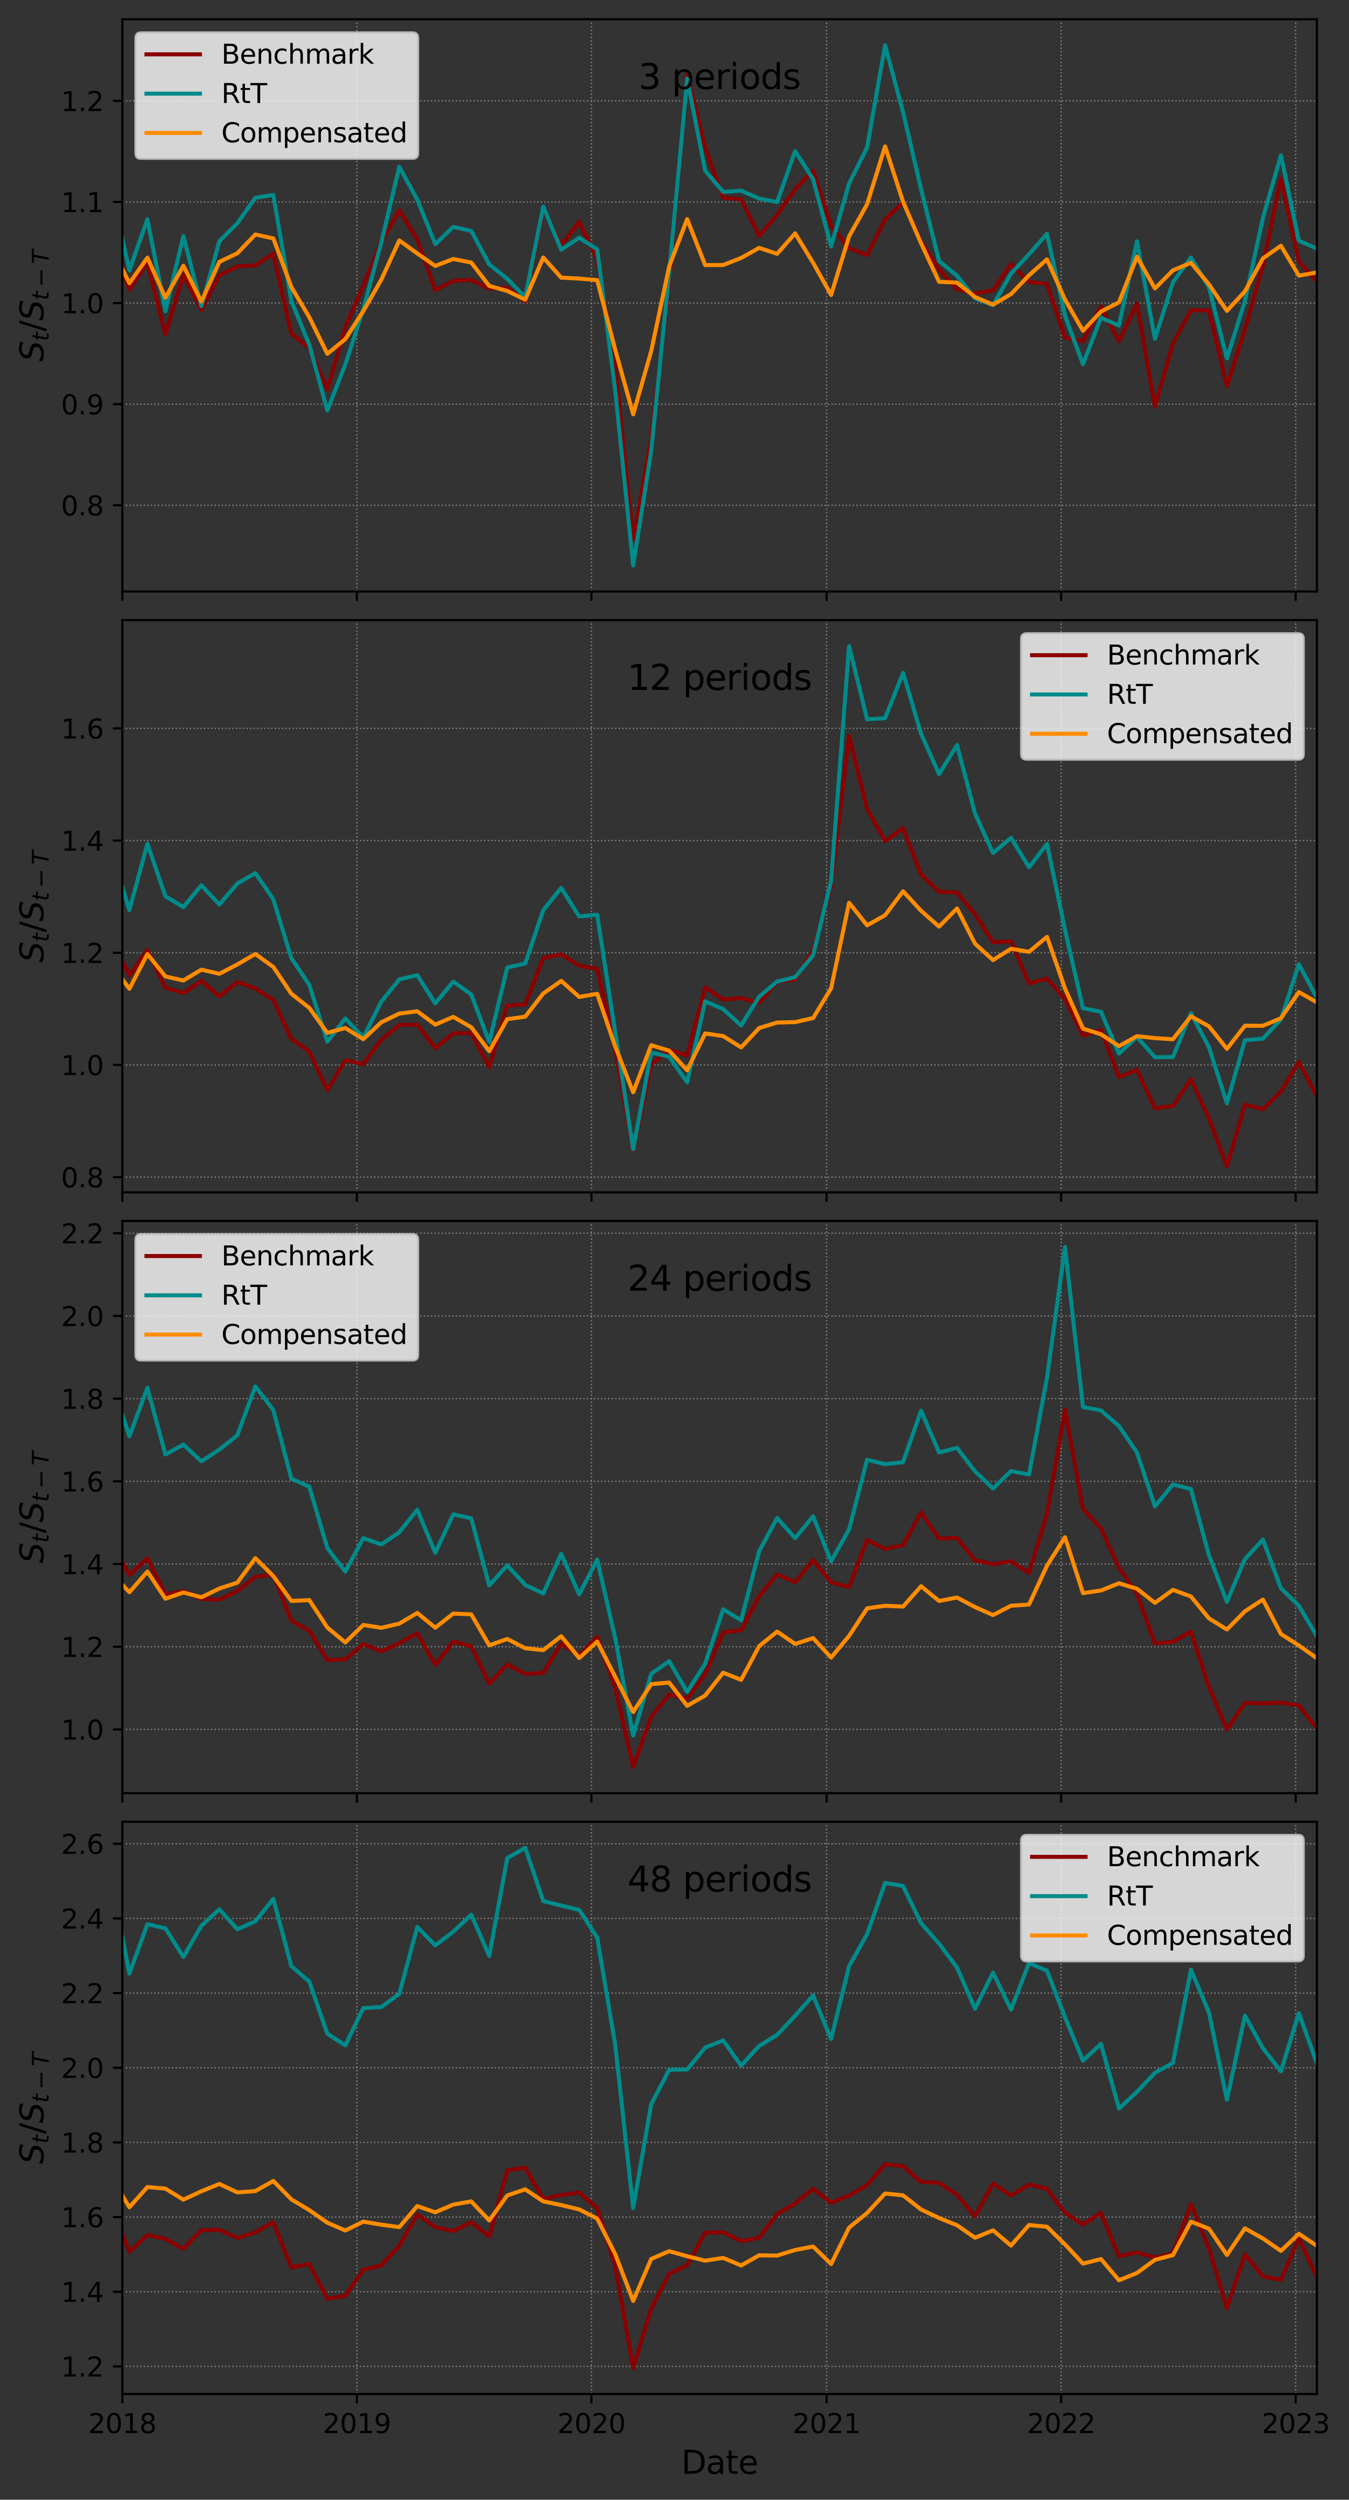 <?xml version="1.0" encoding="utf-8" standalone="no"?>
<!DOCTYPE svg PUBLIC "-//W3C//DTD SVG 1.1//EN"
  "http://www.w3.org/Graphics/SVG/1.1/DTD/svg11.dtd">
<svg xmlns:xlink="http://www.w3.org/1999/xlink" width="504.118pt" height="933.732pt" viewBox="0 0 504.118 933.732" xmlns="http://www.w3.org/2000/svg" version="1.1">
 <rect x="0" y="0" width="504.118" height="933.732" fill="#333333" stroke="none"/>
 <defs>
  <style type="text/css">*{stroke-linejoin: round; stroke-linecap: butt}</style>
 </defs>
 <g id="figure_1">
  <g id="patch_1">
   <path d="M 0 933.732 
L 504.118 933.732 
L 504.118 0 
L 0 0 
L 0 933.732 
z
" style="fill: none"/>
  </g>
  <g id="axes_1">
   <g id="patch_2">
    <path d="M 45.717 220.945 
L 492.117 220.945 
L 492.117 7.2 
L 45.717 7.2 
L 45.717 220.945 
z
" style="fill: none"/>
   </g>
   <g id="matplotlib.axis_1">
    <g id="xtick_1">
     <g id="line2d_1">
      <path d="M 45.717 220.945 
L 45.717 7.2 
" clip-path="url(#p3eec4c6fad)" style="fill: none; stroke-dasharray: 0.5,0.825; stroke-dashoffset: 0; stroke: #808080; stroke-width: 0.5"/>
     </g>
     <g id="line2d_2">
      <defs>
       <path id="mdca42a55e2" d="M 0 0 
L 0 3.5 
" style="stroke: #000000; stroke-width: 0.8"/>
      </defs>
      <g>
       <use xlink:href="#mdca42a55e2" x="45.717" y="220.945" style="stroke: #000000; stroke-width: 0.8"/>
      </g>
     </g>
    </g>
    <g id="xtick_2">
     <g id="line2d_3">
      <path d="M 133.364 220.945 
L 133.364 7.2 
" clip-path="url(#p3eec4c6fad)" style="fill: none; stroke-dasharray: 0.5,0.825; stroke-dashoffset: 0; stroke: #808080; stroke-width: 0.5"/>
     </g>
     <g id="line2d_4">
      <g>
       <use xlink:href="#mdca42a55e2" x="133.364" y="220.945" style="stroke: #000000; stroke-width: 0.8"/>
      </g>
     </g>
    </g>
    <g id="xtick_3">
     <g id="line2d_5">
      <path d="M 221.011 220.945 
L 221.011 7.2 
" clip-path="url(#p3eec4c6fad)" style="fill: none; stroke-dasharray: 0.5,0.825; stroke-dashoffset: 0; stroke: #808080; stroke-width: 0.5"/>
     </g>
     <g id="line2d_6">
      <g>
       <use xlink:href="#mdca42a55e2" x="221.011" y="220.945" style="stroke: #000000; stroke-width: 0.8"/>
      </g>
     </g>
    </g>
    <g id="xtick_4">
     <g id="line2d_7">
      <path d="M 308.898 220.945 
L 308.898 7.2 
" clip-path="url(#p3eec4c6fad)" style="fill: none; stroke-dasharray: 0.5,0.825; stroke-dashoffset: 0; stroke: #808080; stroke-width: 0.5"/>
     </g>
     <g id="line2d_8">
      <g>
       <use xlink:href="#mdca42a55e2" x="308.898" y="220.945" style="stroke: #000000; stroke-width: 0.8"/>
      </g>
     </g>
    </g>
    <g id="xtick_5">
     <g id="line2d_9">
      <path d="M 396.545 220.945 
L 396.545 7.2 
" clip-path="url(#p3eec4c6fad)" style="fill: none; stroke-dasharray: 0.5,0.825; stroke-dashoffset: 0; stroke: #808080; stroke-width: 0.5"/>
     </g>
     <g id="line2d_10">
      <g>
       <use xlink:href="#mdca42a55e2" x="396.545" y="220.945" style="stroke: #000000; stroke-width: 0.8"/>
      </g>
     </g>
    </g>
    <g id="xtick_6">
     <g id="line2d_11">
      <path d="M 484.193 220.945 
L 484.193 7.2 
" clip-path="url(#p3eec4c6fad)" style="fill: none; stroke-dasharray: 0.5,0.825; stroke-dashoffset: 0; stroke: #808080; stroke-width: 0.5"/>
     </g>
     <g id="line2d_12">
      <g>
       <use xlink:href="#mdca42a55e2" x="484.193" y="220.945" style="stroke: #000000; stroke-width: 0.8"/>
      </g>
     </g>
    </g>
   </g>
   <g id="matplotlib.axis_2">
    <g id="ytick_1">
     <g id="line2d_13">
      <path d="M 45.717 188.734 
L 492.117 188.734 
" clip-path="url(#p3eec4c6fad)" style="fill: none; stroke-dasharray: 0.5,0.825; stroke-dashoffset: 0; stroke: #808080; stroke-width: 0.5"/>
     </g>
     <g id="line2d_14">
      <defs>
       <path id="md5597e395d" d="M 0 0 
L -3.5 0 
" style="stroke: #000000; stroke-width: 0.8"/>
      </defs>
      <g>
       <use xlink:href="#md5597e395d" x="45.717" y="188.734" style="stroke: #000000; stroke-width: 0.8"/>
      </g>
     </g>
     <g id="text_1">
      <!-- 0.8 -->
      <g transform="translate(22.814 192.534) scale(0.1 -0.1)">
       <defs>
        <path id="DejaVuSans-30" d="M 2034 4250 
Q 1547 4250 1301 3770 
Q 1056 3291 1056 2328 
Q 1056 1369 1301 889 
Q 1547 409 2034 409 
Q 2525 409 2770 889 
Q 3016 1369 3016 2328 
Q 3016 3291 2770 3770 
Q 2525 4250 2034 4250 
z
M 2034 4750 
Q 2819 4750 3233 4129 
Q 3647 3509 3647 2328 
Q 3647 1150 3233 529 
Q 2819 -91 2034 -91 
Q 1250 -91 836 529 
Q 422 1150 422 2328 
Q 422 3509 836 4129 
Q 1250 4750 2034 4750 
z
" transform="scale(0.016)"/>
        <path id="DejaVuSans-2e" d="M 684 794 
L 1344 794 
L 1344 0 
L 684 0 
L 684 794 
z
" transform="scale(0.016)"/>
        <path id="DejaVuSans-38" d="M 2034 2216 
Q 1584 2216 1326 1975 
Q 1069 1734 1069 1313 
Q 1069 891 1326 650 
Q 1584 409 2034 409 
Q 2484 409 2743 651 
Q 3003 894 3003 1313 
Q 3003 1734 2745 1975 
Q 2488 2216 2034 2216 
z
M 1403 2484 
Q 997 2584 770 2862 
Q 544 3141 544 3541 
Q 544 4100 942 4425 
Q 1341 4750 2034 4750 
Q 2731 4750 3128 4425 
Q 3525 4100 3525 3541 
Q 3525 3141 3298 2862 
Q 3072 2584 2669 2484 
Q 3125 2378 3379 2068 
Q 3634 1759 3634 1313 
Q 3634 634 3220 271 
Q 2806 -91 2034 -91 
Q 1263 -91 848 271 
Q 434 634 434 1313 
Q 434 1759 690 2068 
Q 947 2378 1403 2484 
z
M 1172 3481 
Q 1172 3119 1398 2916 
Q 1625 2713 2034 2713 
Q 2441 2713 2670 2916 
Q 2900 3119 2900 3481 
Q 2900 3844 2670 4047 
Q 2441 4250 2034 4250 
Q 1625 4250 1398 4047 
Q 1172 3844 1172 3481 
z
" transform="scale(0.016)"/>
       </defs>
       <use xlink:href="#DejaVuSans-30"/>
       <use xlink:href="#DejaVuSans-2e" x="63.623"/>
       <use xlink:href="#DejaVuSans-38" x="95.41"/>
      </g>
     </g>
    </g>
    <g id="ytick_2">
     <g id="line2d_15">
      <path d="M 45.717 150.969 
L 492.117 150.969 
" clip-path="url(#p3eec4c6fad)" style="fill: none; stroke-dasharray: 0.5,0.825; stroke-dashoffset: 0; stroke: #808080; stroke-width: 0.5"/>
     </g>
     <g id="line2d_16">
      <g>
       <use xlink:href="#md5597e395d" x="45.717" y="150.969" style="stroke: #000000; stroke-width: 0.8"/>
      </g>
     </g>
     <g id="text_2">
      <!-- 0.9 -->
      <g transform="translate(22.814 154.769) scale(0.1 -0.1)">
       <defs>
        <path id="DejaVuSans-39" d="M 703 97 
L 703 672 
Q 941 559 1184 500 
Q 1428 441 1663 441 
Q 2288 441 2617 861 
Q 2947 1281 2994 2138 
Q 2813 1869 2534 1725 
Q 2256 1581 1919 1581 
Q 1219 1581 811 2004 
Q 403 2428 403 3163 
Q 403 3881 828 4315 
Q 1253 4750 1959 4750 
Q 2769 4750 3195 4129 
Q 3622 3509 3622 2328 
Q 3622 1225 3098 567 
Q 2575 -91 1691 -91 
Q 1453 -91 1209 -44 
Q 966 3 703 97 
z
M 1959 2075 
Q 2384 2075 2632 2365 
Q 2881 2656 2881 3163 
Q 2881 3666 2632 3958 
Q 2384 4250 1959 4250 
Q 1534 4250 1286 3958 
Q 1038 3666 1038 3163 
Q 1038 2656 1286 2365 
Q 1534 2075 1959 2075 
z
" transform="scale(0.016)"/>
       </defs>
       <use xlink:href="#DejaVuSans-30"/>
       <use xlink:href="#DejaVuSans-2e" x="63.623"/>
       <use xlink:href="#DejaVuSans-39" x="95.41"/>
      </g>
     </g>
    </g>
    <g id="ytick_3">
     <g id="line2d_17">
      <path d="M 45.717 113.204 
L 492.117 113.204 
" clip-path="url(#p3eec4c6fad)" style="fill: none; stroke-dasharray: 0.5,0.825; stroke-dashoffset: 0; stroke: #808080; stroke-width: 0.5"/>
     </g>
     <g id="line2d_18">
      <g>
       <use xlink:href="#md5597e395d" x="45.717" y="113.204" style="stroke: #000000; stroke-width: 0.8"/>
      </g>
     </g>
     <g id="text_3">
      <!-- 1.0 -->
      <g transform="translate(22.814 117.004) scale(0.1 -0.1)">
       <defs>
        <path id="DejaVuSans-31" d="M 794 531 
L 1825 531 
L 1825 4091 
L 703 3866 
L 703 4441 
L 1819 4666 
L 2450 4666 
L 2450 531 
L 3481 531 
L 3481 0 
L 794 0 
L 794 531 
z
" transform="scale(0.016)"/>
       </defs>
       <use xlink:href="#DejaVuSans-31"/>
       <use xlink:href="#DejaVuSans-2e" x="63.623"/>
       <use xlink:href="#DejaVuSans-30" x="95.41"/>
      </g>
     </g>
    </g>
    <g id="ytick_4">
     <g id="line2d_19">
      <path d="M 45.717 75.439 
L 492.117 75.439 
" clip-path="url(#p3eec4c6fad)" style="fill: none; stroke-dasharray: 0.5,0.825; stroke-dashoffset: 0; stroke: #808080; stroke-width: 0.5"/>
     </g>
     <g id="line2d_20">
      <g>
       <use xlink:href="#md5597e395d" x="45.717" y="75.439" style="stroke: #000000; stroke-width: 0.8"/>
      </g>
     </g>
     <g id="text_4">
      <!-- 1.1 -->
      <g transform="translate(22.814 79.239) scale(0.1 -0.1)">
       <use xlink:href="#DejaVuSans-31"/>
       <use xlink:href="#DejaVuSans-2e" x="63.623"/>
       <use xlink:href="#DejaVuSans-31" x="95.41"/>
      </g>
     </g>
    </g>
    <g id="ytick_5">
     <g id="line2d_21">
      <path d="M 45.717 37.674 
L 492.117 37.674 
" clip-path="url(#p3eec4c6fad)" style="fill: none; stroke-dasharray: 0.5,0.825; stroke-dashoffset: 0; stroke: #808080; stroke-width: 0.5"/>
     </g>
     <g id="line2d_22">
      <g>
       <use xlink:href="#md5597e395d" x="45.717" y="37.674" style="stroke: #000000; stroke-width: 0.8"/>
      </g>
     </g>
     <g id="text_5">
      <!-- 1.2 -->
      <g transform="translate(22.814 41.474) scale(0.1 -0.1)">
       <defs>
        <path id="DejaVuSans-32" d="M 1228 531 
L 3431 531 
L 3431 0 
L 469 0 
L 469 531 
Q 828 903 1448 1529 
Q 2069 2156 2228 2338 
Q 2531 2678 2651 2914 
Q 2772 3150 2772 3378 
Q 2772 3750 2511 3984 
Q 2250 4219 1831 4219 
Q 1534 4219 1204 4116 
Q 875 4013 500 3803 
L 500 4441 
Q 881 4594 1212 4672 
Q 1544 4750 1819 4750 
Q 2544 4750 2975 4387 
Q 3406 4025 3406 3419 
Q 3406 3131 3298 2873 
Q 3191 2616 2906 2266 
Q 2828 2175 2409 1742 
Q 1991 1309 1228 531 
z
" transform="scale(0.016)"/>
       </defs>
       <use xlink:href="#DejaVuSans-31"/>
       <use xlink:href="#DejaVuSans-2e" x="63.623"/>
       <use xlink:href="#DejaVuSans-32" x="95.41"/>
      </g>
     </g>
    </g>
    <g id="text_6">
     <!-- $S_t/S_{t-T}$ -->
     <g transform="translate(16.318 135.072) rotate(-90) scale(0.12 -0.12)">
      <defs>
       <path id="DejaVuSans-Oblique-53" d="M 3859 4513 
L 3738 3897 
Q 3422 4066 3111 4152 
Q 2800 4238 2509 4238 
Q 1944 4238 1609 3991 
Q 1275 3744 1275 3334 
Q 1275 3109 1398 2989 
Q 1522 2869 2034 2731 
L 2413 2638 
Q 3053 2472 3303 2217 
Q 3553 1963 3553 1503 
Q 3553 797 2998 353 
Q 2444 -91 1538 -91 
Q 1166 -91 791 -17 
Q 416 56 38 206 
L 166 856 
Q 513 641 861 531 
Q 1209 422 1556 422 
Q 2147 422 2503 684 
Q 2859 947 2859 1369 
Q 2859 1650 2717 1795 
Q 2575 1941 2106 2059 
L 1728 2156 
Q 1081 2325 845 2545 
Q 609 2766 609 3163 
Q 609 3859 1145 4304 
Q 1681 4750 2541 4750 
Q 2875 4750 3203 4690 
Q 3531 4631 3859 4513 
z
" transform="scale(0.016)"/>
       <path id="DejaVuSans-Oblique-74" d="M 2706 3500 
L 2619 3053 
L 1472 3053 
L 1100 1153 
Q 1081 1047 1072 975 
Q 1063 903 1063 863 
Q 1063 663 1183 572 
Q 1303 481 1569 481 
L 2150 481 
L 2053 0 
L 1503 0 
Q 991 0 739 200 
Q 488 400 488 806 
Q 488 878 497 964 
Q 506 1050 525 1153 
L 897 3053 
L 409 3053 
L 500 3500 
L 978 3500 
L 1172 4494 
L 1747 4494 
L 1556 3500 
L 2706 3500 
z
" transform="scale(0.016)"/>
       <path id="DejaVuSans-2f" d="M 1625 4666 
L 2156 4666 
L 531 -594 
L 0 -594 
L 1625 4666 
z
" transform="scale(0.016)"/>
       <path id="DejaVuSans-2212" d="M 678 2272 
L 4684 2272 
L 4684 1741 
L 678 1741 
L 678 2272 
z
" transform="scale(0.016)"/>
       <path id="DejaVuSans-Oblique-54" d="M 378 4666 
L 4325 4666 
L 4225 4134 
L 2559 4134 
L 1759 0 
L 1125 0 
L 1925 4134 
L 275 4134 
L 378 4666 
z
" transform="scale(0.016)"/>
      </defs>
      <use xlink:href="#DejaVuSans-Oblique-53" transform="translate(0 0.781)"/>
      <use xlink:href="#DejaVuSans-Oblique-74" transform="translate(63.477 -15.625) scale(0.7)"/>
      <use xlink:href="#DejaVuSans-2f" transform="translate(93.657 0.781)"/>
      <use xlink:href="#DejaVuSans-Oblique-53" transform="translate(127.349 0.781)"/>
      <use xlink:href="#DejaVuSans-Oblique-74" transform="translate(190.825 -15.625) scale(0.7)"/>
      <use xlink:href="#DejaVuSans-2212" transform="translate(231.909 -15.625) scale(0.7)"/>
      <use xlink:href="#DejaVuSans-Oblique-54" transform="translate(304.199 -15.625) scale(0.7)"/>
     </g>
    </g>
   </g>
   <g id="line2d_23">
    <path d="M 505.118 118.276 
L 498.84 109.61 
L 492.117 105.218 
L 485.393 97.709 
L 478.67 66.828 
L 471.946 99.124 
L 465.222 123.26 
L 458.499 144.194 
L 451.775 115.98 
L 445.052 115.901 
L 438.328 128.198 
L 431.604 151.93 
L 424.881 113.457 
L 418.157 127.448 
L 411.433 114.465 
L 404.71 127.461 
L 397.986 126.122 
L 391.263 106.01 
L 384.539 105.338 
L 377.815 98.638 
L 371.092 108.502 
L 364.368 109.543 
L 357.645 108.048 
L 350.921 100.741 
L 344.197 90.21 
L 337.474 75.591 
L 330.75 81.939 
L 324.027 95.314 
L 317.303 92.712 
L 310.579 84.408 
L 303.856 63.818 
L 297.132 70.681 
L 290.408 80.269 
L 283.685 88.162 
L 276.961 74.461 
L 270.238 73.859 
L 263.514 55.143 
L 256.79 27.685 
L 250.067 105.49 
L 243.343 164.169 
L 236.62 201.561 
L 229.896 136.799 
L 223.172 96.733 
L 216.449 82.877 
L 209.725 91.587 
L 203.001 78.127 
L 196.278 112.59 
L 189.554 107.527 
L 182.831 107.811 
L 176.107 104.579 
L 169.383 104.907 
L 162.66 108.413 
L 155.936 89.376 
L 149.213 78.566 
L 142.489 90.405 
L 135.765 106.713 
L 129.042 122.149 
L 122.318 145.545 
L 115.594 129.954 
L 108.871 124.642 
L 102.147 94.735 
L 95.424 99.146 
L 88.7 99.452 
L 81.976 102.843 
L 75.253 115.734 
L 68.529 102.692 
L 61.806 124.888 
L 55.082 98.114 
L 48.358 108.175 
L 41.635 87.516 
L 34.911 90.302 
L 28.187 89.254 
L 21.464 92.243 
L 14.74 94.476 
L 8.017 106.16 
L 1.293 97.576 
L -1 97.674 
L -1 97.674 
" clip-path="url(#p3eec4c6fad)" style="fill: none; stroke: #8b0000; stroke-width: 1.5; stroke-linecap: square"/>
   </g>
   <g id="line2d_24">
    <path d="M 505.118 134.555 
L 498.84 112.272 
L 492.117 92.839 
L 485.393 89.93 
L 478.67 58.01 
L 471.946 81.412 
L 465.222 112.401 
L 458.499 133.869 
L 451.775 107.301 
L 445.052 96.205 
L 438.328 105.409 
L 431.604 126.576 
L 424.881 90.135 
L 418.157 121.594 
L 411.433 118.671 
L 404.71 136.031 
L 397.986 117.958 
L 391.263 87.3 
L 384.539 94.982 
L 377.815 102.198 
L 371.092 113.991 
L 364.368 111.419 
L 357.645 103.021 
L 350.921 97.469 
L 344.197 70.603 
L 337.474 41.922 
L 330.75 16.916 
L 324.027 55.112 
L 317.303 68.546 
L 310.579 92.019 
L 303.856 66.935 
L 297.132 56.463 
L 290.408 75.477 
L 283.685 74.155 
L 276.961 71.216 
L 270.238 71.669 
L 263.514 63.753 
L 256.79 29.356 
L 250.067 101.999 
L 243.343 168.584 
L 236.62 211.229 
L 229.896 145.744 
L 223.172 93.127 
L 216.449 88.795 
L 209.725 93.257 
L 203.001 77.162 
L 196.278 110.99 
L 189.554 104.125 
L 182.831 98.732 
L 176.107 86.244 
L 169.383 84.761 
L 162.66 91.174 
L 155.936 74.583 
L 149.213 62.291 
L 142.489 90.611 
L 135.765 115.427 
L 129.042 136.164 
L 122.318 153.332 
L 115.594 128.808 
L 108.871 112.364 
L 102.147 72.798 
L 95.424 73.877 
L 88.7 83.39 
L 81.976 90.075 
L 75.253 114.377 
L 68.529 88.222 
L 61.806 116.25 
L 55.082 81.888 
L 48.358 100.978 
L 41.635 71.112 
L 34.911 65.661 
L 28.187 70.008 
L 21.464 75.807 
L 14.74 80.647 
L 8.017 96.36 
L 1.293 85.432 
L -1 88.097 
L -1 88.097 
" clip-path="url(#p3eec4c6fad)" style="fill: none; stroke: #008b8b; stroke-width: 1.5; stroke-linecap: square"/>
   </g>
   <g id="line2d_25">
    <path d="M 505.118 127.18 
L 498.84 114.264 
L 492.117 101.771 
L 485.393 102.967 
L 478.67 91.796 
L 471.946 96.515 
L 465.222 108.844 
L 458.499 116.12 
L 451.775 106.201 
L 445.052 98.163 
L 438.328 100.984 
L 431.604 107.758 
L 424.881 95.887 
L 418.157 112.931 
L 411.433 116.381 
L 404.71 123.552 
L 397.986 111.923 
L 391.263 96.88 
L 384.539 102.827 
L 377.815 109.855 
L 371.092 113.782 
L 364.368 110.962 
L 357.645 105.567 
L 350.921 105.256 
L 344.197 90.872 
L 337.474 75.364 
L 330.75 54.682 
L 324.027 76.307 
L 317.303 88.286 
L 310.579 110.174 
L 303.856 98.176 
L 297.132 87.17 
L 290.408 94.816 
L 283.685 92.596 
L 276.961 96.356 
L 270.238 98.993 
L 263.514 99.026 
L 256.79 81.84 
L 250.067 99.551 
L 243.343 131.184 
L 236.62 154.754 
L 229.896 130.598 
L 223.172 104.639 
L 216.449 104.057 
L 209.725 103.709 
L 203.001 96.181 
L 196.278 111.951 
L 189.554 108.665 
L 182.831 106.802 
L 176.107 98.067 
L 169.383 96.741 
L 162.66 99.335 
L 155.936 94.672 
L 149.213 89.812 
L 142.489 104.467 
L 135.765 116.226 
L 129.042 126.665 
L 122.318 132.173 
L 115.594 118.511 
L 108.871 107.213 
L 102.147 89.059 
L 95.424 87.589 
L 88.7 94.608 
L 81.976 97.809 
L 75.253 112.669 
L 68.529 99.274 
L 61.806 111.225 
L 55.082 96.247 
L 48.358 105.796 
L 41.635 92.334 
L 34.911 86.011 
L 28.187 89.422 
L 14.74 97.004 
L 8.017 104.221 
L 1.293 99.425 
L -1 100.866 
L -1 100.866 
" clip-path="url(#p3eec4c6fad)" style="fill: none; stroke: #ff8c00; stroke-width: 1.5; stroke-linecap: square"/>
   </g>
   <g id="patch_3">
    <path d="M 45.717 220.945 
L 45.717 7.2 
" style="fill: none; stroke: #000000; stroke-width: 0.8; stroke-linejoin: miter; stroke-linecap: square"/>
   </g>
   <g id="patch_4">
    <path d="M 492.117 220.945 
L 492.117 7.2 
" style="fill: none; stroke: #000000; stroke-width: 0.8; stroke-linejoin: miter; stroke-linecap: square"/>
   </g>
   <g id="patch_5">
    <path d="M 45.717 220.945 
L 492.117 220.945 
" style="fill: none; stroke: #000000; stroke-width: 0.8; stroke-linejoin: miter; stroke-linecap: square"/>
   </g>
   <g id="patch_6">
    <path d="M 45.717 7.2 
L 492.117 7.2 
" style="fill: none; stroke: #000000; stroke-width: 0.8; stroke-linejoin: miter; stroke-linecap: square"/>
   </g>
   <g id="text_7">
    <!-- 3 periods -->
    <g transform="translate(238.622 33.262) scale(0.13 -0.13)">
     <defs>
      <path id="DejaVuSans-33" d="M 2597 2516 
Q 3050 2419 3304 2112 
Q 3559 1806 3559 1356 
Q 3559 666 3084 287 
Q 2609 -91 1734 -91 
Q 1441 -91 1130 -33 
Q 819 25 488 141 
L 488 750 
Q 750 597 1062 519 
Q 1375 441 1716 441 
Q 2309 441 2620 675 
Q 2931 909 2931 1356 
Q 2931 1769 2642 2001 
Q 2353 2234 1838 2234 
L 1294 2234 
L 1294 2753 
L 1863 2753 
Q 2328 2753 2575 2939 
Q 2822 3125 2822 3475 
Q 2822 3834 2567 4026 
Q 2313 4219 1838 4219 
Q 1578 4219 1281 4162 
Q 984 4106 628 3988 
L 628 4550 
Q 988 4650 1302 4700 
Q 1616 4750 1894 4750 
Q 2613 4750 3031 4423 
Q 3450 4097 3450 3541 
Q 3450 3153 3228 2886 
Q 3006 2619 2597 2516 
z
" transform="scale(0.016)"/>
      <path id="DejaVuSans-20" transform="scale(0.016)"/>
      <path id="DejaVuSans-70" d="M 1159 525 
L 1159 -1331 
L 581 -1331 
L 581 3500 
L 1159 3500 
L 1159 2969 
Q 1341 3281 1617 3432 
Q 1894 3584 2278 3584 
Q 2916 3584 3314 3078 
Q 3713 2572 3713 1747 
Q 3713 922 3314 415 
Q 2916 -91 2278 -91 
Q 1894 -91 1617 61 
Q 1341 213 1159 525 
z
M 3116 1747 
Q 3116 2381 2855 2742 
Q 2594 3103 2138 3103 
Q 1681 3103 1420 2742 
Q 1159 2381 1159 1747 
Q 1159 1113 1420 752 
Q 1681 391 2138 391 
Q 2594 391 2855 752 
Q 3116 1113 3116 1747 
z
" transform="scale(0.016)"/>
      <path id="DejaVuSans-65" d="M 3597 1894 
L 3597 1613 
L 953 1613 
Q 991 1019 1311 708 
Q 1631 397 2203 397 
Q 2534 397 2845 478 
Q 3156 559 3463 722 
L 3463 178 
Q 3153 47 2828 -22 
Q 2503 -91 2169 -91 
Q 1331 -91 842 396 
Q 353 884 353 1716 
Q 353 2575 817 3079 
Q 1281 3584 2069 3584 
Q 2775 3584 3186 3129 
Q 3597 2675 3597 1894 
z
M 3022 2063 
Q 3016 2534 2758 2815 
Q 2500 3097 2075 3097 
Q 1594 3097 1305 2825 
Q 1016 2553 972 2059 
L 3022 2063 
z
" transform="scale(0.016)"/>
      <path id="DejaVuSans-72" d="M 2631 2963 
Q 2534 3019 2420 3045 
Q 2306 3072 2169 3072 
Q 1681 3072 1420 2755 
Q 1159 2438 1159 1844 
L 1159 0 
L 581 0 
L 581 3500 
L 1159 3500 
L 1159 2956 
Q 1341 3275 1631 3429 
Q 1922 3584 2338 3584 
Q 2397 3584 2469 3576 
Q 2541 3569 2628 3553 
L 2631 2963 
z
" transform="scale(0.016)"/>
      <path id="DejaVuSans-69" d="M 603 3500 
L 1178 3500 
L 1178 0 
L 603 0 
L 603 3500 
z
M 603 4863 
L 1178 4863 
L 1178 4134 
L 603 4134 
L 603 4863 
z
" transform="scale(0.016)"/>
      <path id="DejaVuSans-6f" d="M 1959 3097 
Q 1497 3097 1228 2736 
Q 959 2375 959 1747 
Q 959 1119 1226 758 
Q 1494 397 1959 397 
Q 2419 397 2687 759 
Q 2956 1122 2956 1747 
Q 2956 2369 2687 2733 
Q 2419 3097 1959 3097 
z
M 1959 3584 
Q 2709 3584 3137 3096 
Q 3566 2609 3566 1747 
Q 3566 888 3137 398 
Q 2709 -91 1959 -91 
Q 1206 -91 779 398 
Q 353 888 353 1747 
Q 353 2609 779 3096 
Q 1206 3584 1959 3584 
z
" transform="scale(0.016)"/>
      <path id="DejaVuSans-64" d="M 2906 2969 
L 2906 4863 
L 3481 4863 
L 3481 0 
L 2906 0 
L 2906 525 
Q 2725 213 2448 61 
Q 2172 -91 1784 -91 
Q 1150 -91 751 415 
Q 353 922 353 1747 
Q 353 2572 751 3078 
Q 1150 3584 1784 3584 
Q 2172 3584 2448 3432 
Q 2725 3281 2906 2969 
z
M 947 1747 
Q 947 1113 1208 752 
Q 1469 391 1925 391 
Q 2381 391 2643 752 
Q 2906 1113 2906 1747 
Q 2906 2381 2643 2742 
Q 2381 3103 1925 3103 
Q 1469 3103 1208 2742 
Q 947 2381 947 1747 
z
" transform="scale(0.016)"/>
      <path id="DejaVuSans-73" d="M 2834 3397 
L 2834 2853 
Q 2591 2978 2328 3040 
Q 2066 3103 1784 3103 
Q 1356 3103 1142 2972 
Q 928 2841 928 2578 
Q 928 2378 1081 2264 
Q 1234 2150 1697 2047 
L 1894 2003 
Q 2506 1872 2764 1633 
Q 3022 1394 3022 966 
Q 3022 478 2636 193 
Q 2250 -91 1575 -91 
Q 1294 -91 989 -36 
Q 684 19 347 128 
L 347 722 
Q 666 556 975 473 
Q 1284 391 1588 391 
Q 1994 391 2212 530 
Q 2431 669 2431 922 
Q 2431 1156 2273 1281 
Q 2116 1406 1581 1522 
L 1381 1569 
Q 847 1681 609 1914 
Q 372 2147 372 2553 
Q 372 3047 722 3315 
Q 1072 3584 1716 3584 
Q 2034 3584 2315 3537 
Q 2597 3491 2834 3397 
z
" transform="scale(0.016)"/>
     </defs>
     <use xlink:href="#DejaVuSans-33"/>
     <use xlink:href="#DejaVuSans-20" x="63.623"/>
     <use xlink:href="#DejaVuSans-70" x="95.41"/>
     <use xlink:href="#DejaVuSans-65" x="158.887"/>
     <use xlink:href="#DejaVuSans-72" x="220.41"/>
     <use xlink:href="#DejaVuSans-69" x="261.523"/>
     <use xlink:href="#DejaVuSans-6f" x="289.307"/>
     <use xlink:href="#DejaVuSans-64" x="350.488"/>
     <use xlink:href="#DejaVuSans-73" x="413.965"/>
    </g>
   </g>
   <g id="legend_1">
    <g id="patch_7">
     <path d="M 52.717 59.234 
L 154.157 59.234 
Q 156.157 59.234 156.157 57.234 
L 156.157 14.2 
Q 156.157 12.2 154.157 12.2 
L 52.717 12.2 
Q 50.717 12.2 50.717 14.2 
L 50.717 57.234 
Q 50.717 59.234 52.717 59.234 
z
" style="fill: #ffffff; opacity: 0.8; stroke: #cccccc; stroke-linejoin: miter"/>
    </g>
    <g id="line2d_26">
     <path d="M 54.717 20.298 
L 64.717 20.298 
L 74.717 20.298 
" style="fill: none; stroke: #8b0000; stroke-width: 1.5; stroke-linecap: square"/>
    </g>
    <g id="text_8">
     <!-- Benchmark -->
     <g transform="translate(82.717 23.798) scale(0.1 -0.1)">
      <defs>
       <path id="DejaVuSans-42" d="M 1259 2228 
L 1259 519 
L 2272 519 
Q 2781 519 3026 730 
Q 3272 941 3272 1375 
Q 3272 1813 3026 2020 
Q 2781 2228 2272 2228 
L 1259 2228 
z
M 1259 4147 
L 1259 2741 
L 2194 2741 
Q 2656 2741 2882 2914 
Q 3109 3088 3109 3444 
Q 3109 3797 2882 3972 
Q 2656 4147 2194 4147 
L 1259 4147 
z
M 628 4666 
L 2241 4666 
Q 2963 4666 3353 4366 
Q 3744 4066 3744 3513 
Q 3744 3084 3544 2831 
Q 3344 2578 2956 2516 
Q 3422 2416 3680 2098 
Q 3938 1781 3938 1306 
Q 3938 681 3513 340 
Q 3088 0 2303 0 
L 628 0 
L 628 4666 
z
" transform="scale(0.016)"/>
       <path id="DejaVuSans-6e" d="M 3513 2113 
L 3513 0 
L 2938 0 
L 2938 2094 
Q 2938 2591 2744 2837 
Q 2550 3084 2163 3084 
Q 1697 3084 1428 2787 
Q 1159 2491 1159 1978 
L 1159 0 
L 581 0 
L 581 3500 
L 1159 3500 
L 1159 2956 
Q 1366 3272 1645 3428 
Q 1925 3584 2291 3584 
Q 2894 3584 3203 3211 
Q 3513 2838 3513 2113 
z
" transform="scale(0.016)"/>
       <path id="DejaVuSans-63" d="M 3122 3366 
L 3122 2828 
Q 2878 2963 2633 3030 
Q 2388 3097 2138 3097 
Q 1578 3097 1268 2742 
Q 959 2388 959 1747 
Q 959 1106 1268 751 
Q 1578 397 2138 397 
Q 2388 397 2633 464 
Q 2878 531 3122 666 
L 3122 134 
Q 2881 22 2623 -34 
Q 2366 -91 2075 -91 
Q 1284 -91 818 406 
Q 353 903 353 1747 
Q 353 2603 823 3093 
Q 1294 3584 2113 3584 
Q 2378 3584 2631 3529 
Q 2884 3475 3122 3366 
z
" transform="scale(0.016)"/>
       <path id="DejaVuSans-68" d="M 3513 2113 
L 3513 0 
L 2938 0 
L 2938 2094 
Q 2938 2591 2744 2837 
Q 2550 3084 2163 3084 
Q 1697 3084 1428 2787 
Q 1159 2491 1159 1978 
L 1159 0 
L 581 0 
L 581 4863 
L 1159 4863 
L 1159 2956 
Q 1366 3272 1645 3428 
Q 1925 3584 2291 3584 
Q 2894 3584 3203 3211 
Q 3513 2838 3513 2113 
z
" transform="scale(0.016)"/>
       <path id="DejaVuSans-6d" d="M 3328 2828 
Q 3544 3216 3844 3400 
Q 4144 3584 4550 3584 
Q 5097 3584 5394 3201 
Q 5691 2819 5691 2113 
L 5691 0 
L 5113 0 
L 5113 2094 
Q 5113 2597 4934 2840 
Q 4756 3084 4391 3084 
Q 3944 3084 3684 2787 
Q 3425 2491 3425 1978 
L 3425 0 
L 2847 0 
L 2847 2094 
Q 2847 2600 2669 2842 
Q 2491 3084 2119 3084 
Q 1678 3084 1418 2786 
Q 1159 2488 1159 1978 
L 1159 0 
L 581 0 
L 581 3500 
L 1159 3500 
L 1159 2956 
Q 1356 3278 1631 3431 
Q 1906 3584 2284 3584 
Q 2666 3584 2933 3390 
Q 3200 3197 3328 2828 
z
" transform="scale(0.016)"/>
       <path id="DejaVuSans-61" d="M 2194 1759 
Q 1497 1759 1228 1600 
Q 959 1441 959 1056 
Q 959 750 1161 570 
Q 1363 391 1709 391 
Q 2188 391 2477 730 
Q 2766 1069 2766 1631 
L 2766 1759 
L 2194 1759 
z
M 3341 1997 
L 3341 0 
L 2766 0 
L 2766 531 
Q 2569 213 2275 61 
Q 1981 -91 1556 -91 
Q 1019 -91 701 211 
Q 384 513 384 1019 
Q 384 1609 779 1909 
Q 1175 2209 1959 2209 
L 2766 2209 
L 2766 2266 
Q 2766 2663 2505 2880 
Q 2244 3097 1772 3097 
Q 1472 3097 1187 3025 
Q 903 2953 641 2809 
L 641 3341 
Q 956 3463 1253 3523 
Q 1550 3584 1831 3584 
Q 2591 3584 2966 3190 
Q 3341 2797 3341 1997 
z
" transform="scale(0.016)"/>
       <path id="DejaVuSans-6b" d="M 581 4863 
L 1159 4863 
L 1159 1991 
L 2875 3500 
L 3609 3500 
L 1753 1863 
L 3688 0 
L 2938 0 
L 1159 1709 
L 1159 0 
L 581 0 
L 581 4863 
z
" transform="scale(0.016)"/>
      </defs>
      <use xlink:href="#DejaVuSans-42"/>
      <use xlink:href="#DejaVuSans-65" x="68.604"/>
      <use xlink:href="#DejaVuSans-6e" x="130.127"/>
      <use xlink:href="#DejaVuSans-63" x="193.506"/>
      <use xlink:href="#DejaVuSans-68" x="248.486"/>
      <use xlink:href="#DejaVuSans-6d" x="311.865"/>
      <use xlink:href="#DejaVuSans-61" x="409.277"/>
      <use xlink:href="#DejaVuSans-72" x="470.557"/>
      <use xlink:href="#DejaVuSans-6b" x="511.67"/>
     </g>
    </g>
    <g id="line2d_27">
     <path d="M 54.717 34.977 
L 64.717 34.977 
L 74.717 34.977 
" style="fill: none; stroke: #008b8b; stroke-width: 1.5; stroke-linecap: square"/>
    </g>
    <g id="text_9">
     <!-- RtT -->
     <g transform="translate(82.717 38.477) scale(0.1 -0.1)">
      <defs>
       <path id="DejaVuSans-52" d="M 2841 2188 
Q 3044 2119 3236 1894 
Q 3428 1669 3622 1275 
L 4263 0 
L 3584 0 
L 2988 1197 
Q 2756 1666 2539 1819 
Q 2322 1972 1947 1972 
L 1259 1972 
L 1259 0 
L 628 0 
L 628 4666 
L 2053 4666 
Q 2853 4666 3247 4331 
Q 3641 3997 3641 3322 
Q 3641 2881 3436 2590 
Q 3231 2300 2841 2188 
z
M 1259 4147 
L 1259 2491 
L 2053 2491 
Q 2509 2491 2742 2702 
Q 2975 2913 2975 3322 
Q 2975 3731 2742 3939 
Q 2509 4147 2053 4147 
L 1259 4147 
z
" transform="scale(0.016)"/>
       <path id="DejaVuSans-74" d="M 1172 4494 
L 1172 3500 
L 2356 3500 
L 2356 3053 
L 1172 3053 
L 1172 1153 
Q 1172 725 1289 603 
Q 1406 481 1766 481 
L 2356 481 
L 2356 0 
L 1766 0 
Q 1100 0 847 248 
Q 594 497 594 1153 
L 594 3053 
L 172 3053 
L 172 3500 
L 594 3500 
L 594 4494 
L 1172 4494 
z
" transform="scale(0.016)"/>
       <path id="DejaVuSans-54" d="M -19 4666 
L 3928 4666 
L 3928 4134 
L 2272 4134 
L 2272 0 
L 1638 0 
L 1638 4134 
L -19 4134 
L -19 4666 
z
" transform="scale(0.016)"/>
      </defs>
      <use xlink:href="#DejaVuSans-52"/>
      <use xlink:href="#DejaVuSans-74" x="69.482"/>
      <use xlink:href="#DejaVuSans-54" x="108.691"/>
     </g>
    </g>
    <g id="line2d_28">
     <path d="M 54.717 49.655 
L 64.717 49.655 
L 74.717 49.655 
" style="fill: none; stroke: #ff8c00; stroke-width: 1.5; stroke-linecap: square"/>
    </g>
    <g id="text_10">
     <!-- Compensated -->
     <g transform="translate(82.717 53.155) scale(0.1 -0.1)">
      <defs>
       <path id="DejaVuSans-43" d="M 4122 4306 
L 4122 3641 
Q 3803 3938 3442 4084 
Q 3081 4231 2675 4231 
Q 1875 4231 1450 3742 
Q 1025 3253 1025 2328 
Q 1025 1406 1450 917 
Q 1875 428 2675 428 
Q 3081 428 3442 575 
Q 3803 722 4122 1019 
L 4122 359 
Q 3791 134 3420 21 
Q 3050 -91 2638 -91 
Q 1578 -91 968 557 
Q 359 1206 359 2328 
Q 359 3453 968 4101 
Q 1578 4750 2638 4750 
Q 3056 4750 3426 4639 
Q 3797 4528 4122 4306 
z
" transform="scale(0.016)"/>
      </defs>
      <use xlink:href="#DejaVuSans-43"/>
      <use xlink:href="#DejaVuSans-6f" x="69.824"/>
      <use xlink:href="#DejaVuSans-6d" x="131.006"/>
      <use xlink:href="#DejaVuSans-70" x="228.418"/>
      <use xlink:href="#DejaVuSans-65" x="291.895"/>
      <use xlink:href="#DejaVuSans-6e" x="353.418"/>
      <use xlink:href="#DejaVuSans-73" x="416.797"/>
      <use xlink:href="#DejaVuSans-61" x="468.896"/>
      <use xlink:href="#DejaVuSans-74" x="530.176"/>
      <use xlink:href="#DejaVuSans-65" x="569.385"/>
      <use xlink:href="#DejaVuSans-64" x="630.908"/>
     </g>
    </g>
   </g>
  </g>
  <g id="axes_2">
   <g id="patch_8">
    <path d="M 45.717 445.376 
L 492.117 445.376 
L 492.117 231.632 
L 45.717 231.632 
L 45.717 445.376 
z
" style="fill: none"/>
   </g>
   <g id="matplotlib.axis_3">
    <g id="xtick_7">
     <g id="line2d_29">
      <path d="M 45.717 445.376 
L 45.717 231.632 
" clip-path="url(#p9484d1773f)" style="fill: none; stroke-dasharray: 0.5,0.825; stroke-dashoffset: 0; stroke: #808080; stroke-width: 0.5"/>
     </g>
     <g id="line2d_30">
      <g>
       <use xlink:href="#mdca42a55e2" x="45.717" y="445.376" style="stroke: #000000; stroke-width: 0.8"/>
      </g>
     </g>
    </g>
    <g id="xtick_8">
     <g id="line2d_31">
      <path d="M 133.364 445.376 
L 133.364 231.632 
" clip-path="url(#p9484d1773f)" style="fill: none; stroke-dasharray: 0.5,0.825; stroke-dashoffset: 0; stroke: #808080; stroke-width: 0.5"/>
     </g>
     <g id="line2d_32">
      <g>
       <use xlink:href="#mdca42a55e2" x="133.364" y="445.376" style="stroke: #000000; stroke-width: 0.8"/>
      </g>
     </g>
    </g>
    <g id="xtick_9">
     <g id="line2d_33">
      <path d="M 221.011 445.376 
L 221.011 231.632 
" clip-path="url(#p9484d1773f)" style="fill: none; stroke-dasharray: 0.5,0.825; stroke-dashoffset: 0; stroke: #808080; stroke-width: 0.5"/>
     </g>
     <g id="line2d_34">
      <g>
       <use xlink:href="#mdca42a55e2" x="221.011" y="445.376" style="stroke: #000000; stroke-width: 0.8"/>
      </g>
     </g>
    </g>
    <g id="xtick_10">
     <g id="line2d_35">
      <path d="M 308.898 445.376 
L 308.898 231.632 
" clip-path="url(#p9484d1773f)" style="fill: none; stroke-dasharray: 0.5,0.825; stroke-dashoffset: 0; stroke: #808080; stroke-width: 0.5"/>
     </g>
     <g id="line2d_36">
      <g>
       <use xlink:href="#mdca42a55e2" x="308.898" y="445.376" style="stroke: #000000; stroke-width: 0.8"/>
      </g>
     </g>
    </g>
    <g id="xtick_11">
     <g id="line2d_37">
      <path d="M 396.545 445.376 
L 396.545 231.632 
" clip-path="url(#p9484d1773f)" style="fill: none; stroke-dasharray: 0.5,0.825; stroke-dashoffset: 0; stroke: #808080; stroke-width: 0.5"/>
     </g>
     <g id="line2d_38">
      <g>
       <use xlink:href="#mdca42a55e2" x="396.545" y="445.376" style="stroke: #000000; stroke-width: 0.8"/>
      </g>
     </g>
    </g>
    <g id="xtick_12">
     <g id="line2d_39">
      <path d="M 484.193 445.376 
L 484.193 231.632 
" clip-path="url(#p9484d1773f)" style="fill: none; stroke-dasharray: 0.5,0.825; stroke-dashoffset: 0; stroke: #808080; stroke-width: 0.5"/>
     </g>
     <g id="line2d_40">
      <g>
       <use xlink:href="#mdca42a55e2" x="484.193" y="445.376" style="stroke: #000000; stroke-width: 0.8"/>
      </g>
     </g>
    </g>
   </g>
   <g id="matplotlib.axis_4">
    <g id="ytick_6">
     <g id="line2d_41">
      <path d="M 45.717 439.691 
L 492.117 439.691 
" clip-path="url(#p9484d1773f)" style="fill: none; stroke-dasharray: 0.5,0.825; stroke-dashoffset: 0; stroke: #808080; stroke-width: 0.5"/>
     </g>
     <g id="line2d_42">
      <g>
       <use xlink:href="#md5597e395d" x="45.717" y="439.691" style="stroke: #000000; stroke-width: 0.8"/>
      </g>
     </g>
     <g id="text_11">
      <!-- 0.8 -->
      <g transform="translate(22.814 443.49) scale(0.1 -0.1)">
       <use xlink:href="#DejaVuSans-30"/>
       <use xlink:href="#DejaVuSans-2e" x="63.623"/>
       <use xlink:href="#DejaVuSans-38" x="95.41"/>
      </g>
     </g>
    </g>
    <g id="ytick_7">
     <g id="line2d_43">
      <path d="M 45.717 397.785 
L 492.117 397.785 
" clip-path="url(#p9484d1773f)" style="fill: none; stroke-dasharray: 0.5,0.825; stroke-dashoffset: 0; stroke: #808080; stroke-width: 0.5"/>
     </g>
     <g id="line2d_44">
      <g>
       <use xlink:href="#md5597e395d" x="45.717" y="397.785" style="stroke: #000000; stroke-width: 0.8"/>
      </g>
     </g>
     <g id="text_12">
      <!-- 1.0 -->
      <g transform="translate(22.814 401.584) scale(0.1 -0.1)">
       <use xlink:href="#DejaVuSans-31"/>
       <use xlink:href="#DejaVuSans-2e" x="63.623"/>
       <use xlink:href="#DejaVuSans-30" x="95.41"/>
      </g>
     </g>
    </g>
    <g id="ytick_8">
     <g id="line2d_45">
      <path d="M 45.717 355.88 
L 492.117 355.88 
" clip-path="url(#p9484d1773f)" style="fill: none; stroke-dasharray: 0.5,0.825; stroke-dashoffset: 0; stroke: #808080; stroke-width: 0.5"/>
     </g>
     <g id="line2d_46">
      <g>
       <use xlink:href="#md5597e395d" x="45.717" y="355.88" style="stroke: #000000; stroke-width: 0.8"/>
      </g>
     </g>
     <g id="text_13">
      <!-- 1.2 -->
      <g transform="translate(22.814 359.679) scale(0.1 -0.1)">
       <use xlink:href="#DejaVuSans-31"/>
       <use xlink:href="#DejaVuSans-2e" x="63.623"/>
       <use xlink:href="#DejaVuSans-32" x="95.41"/>
      </g>
     </g>
    </g>
    <g id="ytick_9">
     <g id="line2d_47">
      <path d="M 45.717 313.974 
L 492.117 313.974 
" clip-path="url(#p9484d1773f)" style="fill: none; stroke-dasharray: 0.5,0.825; stroke-dashoffset: 0; stroke: #808080; stroke-width: 0.5"/>
     </g>
     <g id="line2d_48">
      <g>
       <use xlink:href="#md5597e395d" x="45.717" y="313.974" style="stroke: #000000; stroke-width: 0.8"/>
      </g>
     </g>
     <g id="text_14">
      <!-- 1.4 -->
      <g transform="translate(22.814 317.773) scale(0.1 -0.1)">
       <defs>
        <path id="DejaVuSans-34" d="M 2419 4116 
L 825 1625 
L 2419 1625 
L 2419 4116 
z
M 2253 4666 
L 3047 4666 
L 3047 1625 
L 3713 1625 
L 3713 1100 
L 3047 1100 
L 3047 0 
L 2419 0 
L 2419 1100 
L 313 1100 
L 313 1709 
L 2253 4666 
z
" transform="scale(0.016)"/>
       </defs>
       <use xlink:href="#DejaVuSans-31"/>
       <use xlink:href="#DejaVuSans-2e" x="63.623"/>
       <use xlink:href="#DejaVuSans-34" x="95.41"/>
      </g>
     </g>
    </g>
    <g id="ytick_10">
     <g id="line2d_49">
      <path d="M 45.717 272.068 
L 492.117 272.068 
" clip-path="url(#p9484d1773f)" style="fill: none; stroke-dasharray: 0.5,0.825; stroke-dashoffset: 0; stroke: #808080; stroke-width: 0.5"/>
     </g>
     <g id="line2d_50">
      <g>
       <use xlink:href="#md5597e395d" x="45.717" y="272.068" style="stroke: #000000; stroke-width: 0.8"/>
      </g>
     </g>
     <g id="text_15">
      <!-- 1.6 -->
      <g transform="translate(22.814 275.868) scale(0.1 -0.1)">
       <defs>
        <path id="DejaVuSans-36" d="M 2113 2584 
Q 1688 2584 1439 2293 
Q 1191 2003 1191 1497 
Q 1191 994 1439 701 
Q 1688 409 2113 409 
Q 2538 409 2786 701 
Q 3034 994 3034 1497 
Q 3034 2003 2786 2293 
Q 2538 2584 2113 2584 
z
M 3366 4563 
L 3366 3988 
Q 3128 4100 2886 4159 
Q 2644 4219 2406 4219 
Q 1781 4219 1451 3797 
Q 1122 3375 1075 2522 
Q 1259 2794 1537 2939 
Q 1816 3084 2150 3084 
Q 2853 3084 3261 2657 
Q 3669 2231 3669 1497 
Q 3669 778 3244 343 
Q 2819 -91 2113 -91 
Q 1303 -91 875 529 
Q 447 1150 447 2328 
Q 447 3434 972 4092 
Q 1497 4750 2381 4750 
Q 2619 4750 2861 4703 
Q 3103 4656 3366 4563 
z
" transform="scale(0.016)"/>
       </defs>
       <use xlink:href="#DejaVuSans-31"/>
       <use xlink:href="#DejaVuSans-2e" x="63.623"/>
       <use xlink:href="#DejaVuSans-36" x="95.41"/>
      </g>
     </g>
    </g>
    <g id="text_16">
     <!-- $S_t/S_{t-T}$ -->
     <g transform="translate(16.318 359.504) rotate(-90) scale(0.12 -0.12)">
      <use xlink:href="#DejaVuSans-Oblique-53" transform="translate(0 0.781)"/>
      <use xlink:href="#DejaVuSans-Oblique-74" transform="translate(63.477 -15.625) scale(0.7)"/>
      <use xlink:href="#DejaVuSans-2f" transform="translate(93.657 0.781)"/>
      <use xlink:href="#DejaVuSans-Oblique-53" transform="translate(127.349 0.781)"/>
      <use xlink:href="#DejaVuSans-Oblique-74" transform="translate(190.825 -15.625) scale(0.7)"/>
      <use xlink:href="#DejaVuSans-2212" transform="translate(231.909 -15.625) scale(0.7)"/>
      <use xlink:href="#DejaVuSans-Oblique-54" transform="translate(304.199 -15.625) scale(0.7)"/>
     </g>
    </g>
   </g>
   <g id="line2d_51">
    <path d="M 505.118 399.572 
L 498.84 397.96 
L 492.117 409.599 
L 485.393 396.653 
L 478.67 407.755 
L 471.946 414.34 
L 465.222 412.595 
L 458.499 435.661 
L 451.775 417.731 
L 445.052 403.102 
L 438.328 413.103 
L 431.604 413.95 
L 424.881 399.639 
L 418.157 402.312 
L 411.433 384.746 
L 404.71 386.846 
L 397.986 373.059 
L 391.263 365.513 
L 384.539 367.343 
L 377.815 351.601 
L 371.092 351.94 
L 364.368 341.499 
L 357.645 333.374 
L 350.921 333.083 
L 344.197 326.594 
L 337.474 309.339 
L 330.75 314.187 
L 324.027 302.023 
L 317.303 274.964 
L 310.579 331.069 
L 303.856 355.167 
L 297.132 365.826 
L 290.408 366.677 
L 283.685 374.602 
L 276.961 372.836 
L 270.238 373.31 
L 263.514 368.803 
L 256.79 394.307 
L 250.067 392.203 
L 243.343 397.634 
L 236.62 429.669 
L 229.896 391.878 
L 223.172 361.848 
L 216.449 360.78 
L 209.725 356.444 
L 203.001 357.906 
L 196.278 375.184 
L 189.554 375.647 
L 182.831 398.646 
L 176.107 385.84 
L 169.383 385.991 
L 162.66 391.523 
L 155.936 382.725 
L 149.213 382.862 
L 142.489 388.38 
L 135.765 397.47 
L 129.042 395.997 
L 122.318 407.233 
L 115.594 392.772 
L 108.871 387.988 
L 102.147 373.609 
L 95.424 369.201 
L 88.7 366.794 
L 81.976 372.139 
L 75.253 366.361 
L 68.529 370.916 
L 61.806 368.947 
L 55.082 354.882 
L 48.358 364.35 
L 41.635 351.019 
L 34.911 353.874 
L 28.187 354.514 
L 21.464 349.148 
L 14.74 354.866 
L 8.017 363.611 
L 1.293 362.024 
L -1 363.925 
L -1 363.925 
" clip-path="url(#p9484d1773f)" style="fill: none; stroke: #8b0000; stroke-width: 1.5; stroke-linecap: square"/>
   </g>
   <g id="line2d_52">
    <path d="M 505.118 387.618 
L 498.84 375.046 
L 492.117 372.763 
L 485.393 360.135 
L 478.67 380.765 
L 471.946 387.986 
L 465.222 388.557 
L 458.499 412.141 
L 451.775 391.14 
L 445.052 378.489 
L 438.328 394.826 
L 431.604 394.91 
L 424.881 387.31 
L 418.157 393.509 
L 411.433 377.939 
L 404.71 376.586 
L 397.986 347.379 
L 391.263 315.228 
L 384.539 323.969 
L 377.815 312.935 
L 371.092 318.643 
L 364.368 303.893 
L 357.645 278.294 
L 350.921 289.142 
L 344.197 274.095 
L 337.474 251.312 
L 330.75 268.275 
L 324.027 268.663 
L 317.303 241.347 
L 310.579 329.14 
L 303.856 356.851 
L 297.132 364.994 
L 290.408 366.612 
L 283.685 372.326 
L 276.961 383.03 
L 270.238 376.915 
L 263.514 374.022 
L 256.79 404.288 
L 250.067 394.754 
L 243.343 393.128 
L 236.62 429.315 
L 223.172 341.681 
L 216.449 342.331 
L 209.725 331.652 
L 203.001 340.001 
L 196.278 359.884 
L 189.554 361.4 
L 182.831 389.219 
L 176.107 371.489 
L 169.383 366.639 
L 162.66 374.794 
L 155.936 364.282 
L 149.213 365.827 
L 142.489 374.154 
L 135.765 387.515 
L 129.042 380.438 
L 122.318 389.09 
L 115.594 367.878 
L 108.871 357.932 
L 102.147 335.931 
L 95.424 326.117 
L 88.7 330.024 
L 81.976 337.884 
L 75.253 330.682 
L 68.529 338.851 
L 61.806 334.763 
L 55.082 315.155 
L 48.358 339.968 
L 41.635 317.903 
L 34.911 316.335 
L 28.187 324.508 
L 21.464 320.594 
L 14.74 321.679 
L 8.017 336.329 
L 1.293 334.095 
L -1 338.058 
L -1 338.058 
" clip-path="url(#p9484d1773f)" style="fill: none; stroke: #008b8b; stroke-width: 1.5; stroke-linecap: square"/>
   </g>
   <g id="line2d_53">
    <path d="M 505.118 389.297 
L 498.84 381.144 
L 492.117 374.411 
L 485.393 370.57 
L 478.67 380.343 
L 471.946 383.156 
L 465.222 383.134 
L 458.499 391.791 
L 451.775 383.363 
L 445.052 379.603 
L 438.328 388.188 
L 431.604 387.776 
L 424.881 387.025 
L 418.157 390.763 
L 411.433 386.343 
L 404.71 384.228 
L 397.986 369.237 
L 391.263 349.936 
L 384.539 355.532 
L 377.815 354.387 
L 371.092 358.621 
L 364.368 352.514 
L 357.645 339.328 
L 350.921 346.112 
L 344.197 340.196 
L 337.474 332.921 
L 330.75 341.869 
L 324.027 345.641 
L 317.303 337.198 
L 310.579 369.176 
L 303.856 380.281 
L 297.132 381.797 
L 290.408 381.952 
L 283.685 384.018 
L 276.961 391.231 
L 270.238 387.012 
L 263.514 386.028 
L 256.79 399.772 
L 250.067 392.45 
L 243.343 390.42 
L 236.62 408.006 
L 229.896 390.907 
L 223.172 371.214 
L 216.449 372.377 
L 209.725 366.407 
L 203.001 371.108 
L 196.278 379.768 
L 189.554 380.691 
L 182.831 392.649 
L 176.107 383.708 
L 169.383 379.83 
L 162.66 382.732 
L 155.936 377.743 
L 149.213 378.599 
L 142.489 381.856 
L 135.765 388.171 
L 129.042 383.996 
L 122.318 385.8 
L 115.594 376.484 
L 108.871 371.199 
L 102.147 361.197 
L 95.424 356.337 
L 88.7 360.249 
L 81.976 363.734 
L 75.253 362.196 
L 68.529 366.243 
L 61.806 364.735 
L 55.082 356.351 
L 48.358 369.359 
L 41.635 360.269 
L 34.911 357.631 
L 28.187 363.601 
L 21.464 362.791 
L 14.74 359.916 
L 8.017 366.533 
L 1.293 365.646 
L -1 367.455 
L -1 367.455 
" clip-path="url(#p9484d1773f)" style="fill: none; stroke: #ff8c00; stroke-width: 1.5; stroke-linecap: square"/>
   </g>
   <g id="patch_9">
    <path d="M 45.717 445.376 
L 45.717 231.632 
" style="fill: none; stroke: #000000; stroke-width: 0.8; stroke-linejoin: miter; stroke-linecap: square"/>
   </g>
   <g id="patch_10">
    <path d="M 492.117 445.376 
L 492.117 231.632 
" style="fill: none; stroke: #000000; stroke-width: 0.8; stroke-linejoin: miter; stroke-linecap: square"/>
   </g>
   <g id="patch_11">
    <path d="M 45.717 445.376 
L 492.117 445.376 
" style="fill: none; stroke: #000000; stroke-width: 0.8; stroke-linejoin: miter; stroke-linecap: square"/>
   </g>
   <g id="patch_12">
    <path d="M 45.717 231.632 
L 492.117 231.632 
" style="fill: none; stroke: #000000; stroke-width: 0.8; stroke-linejoin: miter; stroke-linecap: square"/>
   </g>
   <g id="text_17">
    <!-- 12 periods -->
    <g transform="translate(234.486 257.693) scale(0.13 -0.13)">
     <use xlink:href="#DejaVuSans-31"/>
     <use xlink:href="#DejaVuSans-32" x="63.623"/>
     <use xlink:href="#DejaVuSans-20" x="127.246"/>
     <use xlink:href="#DejaVuSans-70" x="159.033"/>
     <use xlink:href="#DejaVuSans-65" x="222.51"/>
     <use xlink:href="#DejaVuSans-72" x="284.033"/>
     <use xlink:href="#DejaVuSans-69" x="325.146"/>
     <use xlink:href="#DejaVuSans-6f" x="352.93"/>
     <use xlink:href="#DejaVuSans-64" x="414.111"/>
     <use xlink:href="#DejaVuSans-73" x="477.588"/>
    </g>
   </g>
   <g id="legend_2">
    <g id="patch_13">
     <path d="M 383.676 283.666 
L 485.117 283.666 
Q 487.117 283.666 487.117 281.666 
L 487.117 238.632 
Q 487.117 236.632 485.117 236.632 
L 383.676 236.632 
Q 381.676 236.632 381.676 238.632 
L 381.676 281.666 
Q 381.676 283.666 383.676 283.666 
z
" style="fill: #ffffff; opacity: 0.8; stroke: #cccccc; stroke-linejoin: miter"/>
    </g>
    <g id="line2d_54">
     <path d="M 385.676 244.73 
L 395.676 244.73 
L 405.676 244.73 
" style="fill: none; stroke: #8b0000; stroke-width: 1.5; stroke-linecap: square"/>
    </g>
    <g id="text_18">
     <!-- Benchmark -->
     <g transform="translate(413.676 248.23) scale(0.1 -0.1)">
      <use xlink:href="#DejaVuSans-42"/>
      <use xlink:href="#DejaVuSans-65" x="68.604"/>
      <use xlink:href="#DejaVuSans-6e" x="130.127"/>
      <use xlink:href="#DejaVuSans-63" x="193.506"/>
      <use xlink:href="#DejaVuSans-68" x="248.486"/>
      <use xlink:href="#DejaVuSans-6d" x="311.865"/>
      <use xlink:href="#DejaVuSans-61" x="409.277"/>
      <use xlink:href="#DejaVuSans-72" x="470.557"/>
      <use xlink:href="#DejaVuSans-6b" x="511.67"/>
     </g>
    </g>
    <g id="line2d_55">
     <path d="M 385.676 259.408 
L 395.676 259.408 
L 405.676 259.408 
" style="fill: none; stroke: #008b8b; stroke-width: 1.5; stroke-linecap: square"/>
    </g>
    <g id="text_19">
     <!-- RtT -->
     <g transform="translate(413.676 262.908) scale(0.1 -0.1)">
      <use xlink:href="#DejaVuSans-52"/>
      <use xlink:href="#DejaVuSans-74" x="69.482"/>
      <use xlink:href="#DejaVuSans-54" x="108.691"/>
     </g>
    </g>
    <g id="line2d_56">
     <path d="M 385.676 274.086 
L 395.676 274.086 
L 405.676 274.086 
" style="fill: none; stroke: #ff8c00; stroke-width: 1.5; stroke-linecap: square"/>
    </g>
    <g id="text_20">
     <!-- Compensated -->
     <g transform="translate(413.676 277.586) scale(0.1 -0.1)">
      <use xlink:href="#DejaVuSans-43"/>
      <use xlink:href="#DejaVuSans-6f" x="69.824"/>
      <use xlink:href="#DejaVuSans-6d" x="131.006"/>
      <use xlink:href="#DejaVuSans-70" x="228.418"/>
      <use xlink:href="#DejaVuSans-65" x="291.895"/>
      <use xlink:href="#DejaVuSans-6e" x="353.418"/>
      <use xlink:href="#DejaVuSans-73" x="416.797"/>
      <use xlink:href="#DejaVuSans-61" x="468.896"/>
      <use xlink:href="#DejaVuSans-74" x="530.176"/>
      <use xlink:href="#DejaVuSans-65" x="569.385"/>
      <use xlink:href="#DejaVuSans-64" x="630.908"/>
     </g>
    </g>
   </g>
  </g>
  <g id="axes_3">
   <g id="patch_14">
    <path d="M 45.717 669.808 
L 492.117 669.808 
L 492.117 456.064 
L 45.717 456.064 
L 45.717 669.808 
z
" style="fill: none"/>
   </g>
   <g id="matplotlib.axis_5">
    <g id="xtick_13">
     <g id="line2d_57">
      <path d="M 45.717 669.808 
L 45.717 456.064 
" clip-path="url(#p4b8b815191)" style="fill: none; stroke-dasharray: 0.5,0.825; stroke-dashoffset: 0; stroke: #808080; stroke-width: 0.5"/>
     </g>
     <g id="line2d_58">
      <g>
       <use xlink:href="#mdca42a55e2" x="45.717" y="669.808" style="stroke: #000000; stroke-width: 0.8"/>
      </g>
     </g>
    </g>
    <g id="xtick_14">
     <g id="line2d_59">
      <path d="M 133.364 669.808 
L 133.364 456.064 
" clip-path="url(#p4b8b815191)" style="fill: none; stroke-dasharray: 0.5,0.825; stroke-dashoffset: 0; stroke: #808080; stroke-width: 0.5"/>
     </g>
     <g id="line2d_60">
      <g>
       <use xlink:href="#mdca42a55e2" x="133.364" y="669.808" style="stroke: #000000; stroke-width: 0.8"/>
      </g>
     </g>
    </g>
    <g id="xtick_15">
     <g id="line2d_61">
      <path d="M 221.011 669.808 
L 221.011 456.064 
" clip-path="url(#p4b8b815191)" style="fill: none; stroke-dasharray: 0.5,0.825; stroke-dashoffset: 0; stroke: #808080; stroke-width: 0.5"/>
     </g>
     <g id="line2d_62">
      <g>
       <use xlink:href="#mdca42a55e2" x="221.011" y="669.808" style="stroke: #000000; stroke-width: 0.8"/>
      </g>
     </g>
    </g>
    <g id="xtick_16">
     <g id="line2d_63">
      <path d="M 308.898 669.808 
L 308.898 456.064 
" clip-path="url(#p4b8b815191)" style="fill: none; stroke-dasharray: 0.5,0.825; stroke-dashoffset: 0; stroke: #808080; stroke-width: 0.5"/>
     </g>
     <g id="line2d_64">
      <g>
       <use xlink:href="#mdca42a55e2" x="308.898" y="669.808" style="stroke: #000000; stroke-width: 0.8"/>
      </g>
     </g>
    </g>
    <g id="xtick_17">
     <g id="line2d_65">
      <path d="M 396.545 669.808 
L 396.545 456.064 
" clip-path="url(#p4b8b815191)" style="fill: none; stroke-dasharray: 0.5,0.825; stroke-dashoffset: 0; stroke: #808080; stroke-width: 0.5"/>
     </g>
     <g id="line2d_66">
      <g>
       <use xlink:href="#mdca42a55e2" x="396.545" y="669.808" style="stroke: #000000; stroke-width: 0.8"/>
      </g>
     </g>
    </g>
    <g id="xtick_18">
     <g id="line2d_67">
      <path d="M 484.193 669.808 
L 484.193 456.064 
" clip-path="url(#p4b8b815191)" style="fill: none; stroke-dasharray: 0.5,0.825; stroke-dashoffset: 0; stroke: #808080; stroke-width: 0.5"/>
     </g>
     <g id="line2d_68">
      <g>
       <use xlink:href="#mdca42a55e2" x="484.193" y="669.808" style="stroke: #000000; stroke-width: 0.8"/>
      </g>
     </g>
    </g>
   </g>
   <g id="matplotlib.axis_6">
    <g id="ytick_11">
     <g id="line2d_69">
      <path d="M 45.717 646.001 
L 492.117 646.001 
" clip-path="url(#p4b8b815191)" style="fill: none; stroke-dasharray: 0.5,0.825; stroke-dashoffset: 0; stroke: #808080; stroke-width: 0.5"/>
     </g>
     <g id="line2d_70">
      <g>
       <use xlink:href="#md5597e395d" x="45.717" y="646.001" style="stroke: #000000; stroke-width: 0.8"/>
      </g>
     </g>
     <g id="text_21">
      <!-- 1.0 -->
      <g transform="translate(22.814 649.8) scale(0.1 -0.1)">
       <use xlink:href="#DejaVuSans-31"/>
       <use xlink:href="#DejaVuSans-2e" x="63.623"/>
       <use xlink:href="#DejaVuSans-30" x="95.41"/>
      </g>
     </g>
    </g>
    <g id="ytick_12">
     <g id="line2d_71">
      <path d="M 45.717 615.11 
L 492.117 615.11 
" clip-path="url(#p4b8b815191)" style="fill: none; stroke-dasharray: 0.5,0.825; stroke-dashoffset: 0; stroke: #808080; stroke-width: 0.5"/>
     </g>
     <g id="line2d_72">
      <g>
       <use xlink:href="#md5597e395d" x="45.717" y="615.11" style="stroke: #000000; stroke-width: 0.8"/>
      </g>
     </g>
     <g id="text_22">
      <!-- 1.2 -->
      <g transform="translate(22.814 618.909) scale(0.1 -0.1)">
       <use xlink:href="#DejaVuSans-31"/>
       <use xlink:href="#DejaVuSans-2e" x="63.623"/>
       <use xlink:href="#DejaVuSans-32" x="95.41"/>
      </g>
     </g>
    </g>
    <g id="ytick_13">
     <g id="line2d_73">
      <path d="M 45.717 584.218 
L 492.117 584.218 
" clip-path="url(#p4b8b815191)" style="fill: none; stroke-dasharray: 0.5,0.825; stroke-dashoffset: 0; stroke: #808080; stroke-width: 0.5"/>
     </g>
     <g id="line2d_74">
      <g>
       <use xlink:href="#md5597e395d" x="45.717" y="584.218" style="stroke: #000000; stroke-width: 0.8"/>
      </g>
     </g>
     <g id="text_23">
      <!-- 1.4 -->
      <g transform="translate(22.814 588.017) scale(0.1 -0.1)">
       <use xlink:href="#DejaVuSans-31"/>
       <use xlink:href="#DejaVuSans-2e" x="63.623"/>
       <use xlink:href="#DejaVuSans-34" x="95.41"/>
      </g>
     </g>
    </g>
    <g id="ytick_14">
     <g id="line2d_75">
      <path d="M 45.717 553.327 
L 492.117 553.327 
" clip-path="url(#p4b8b815191)" style="fill: none; stroke-dasharray: 0.5,0.825; stroke-dashoffset: 0; stroke: #808080; stroke-width: 0.5"/>
     </g>
     <g id="line2d_76">
      <g>
       <use xlink:href="#md5597e395d" x="45.717" y="553.327" style="stroke: #000000; stroke-width: 0.8"/>
      </g>
     </g>
     <g id="text_24">
      <!-- 1.6 -->
      <g transform="translate(22.814 557.126) scale(0.1 -0.1)">
       <use xlink:href="#DejaVuSans-31"/>
       <use xlink:href="#DejaVuSans-2e" x="63.623"/>
       <use xlink:href="#DejaVuSans-36" x="95.41"/>
      </g>
     </g>
    </g>
    <g id="ytick_15">
     <g id="line2d_77">
      <path d="M 45.717 522.435 
L 492.117 522.435 
" clip-path="url(#p4b8b815191)" style="fill: none; stroke-dasharray: 0.5,0.825; stroke-dashoffset: 0; stroke: #808080; stroke-width: 0.5"/>
     </g>
     <g id="line2d_78">
      <g>
       <use xlink:href="#md5597e395d" x="45.717" y="522.435" style="stroke: #000000; stroke-width: 0.8"/>
      </g>
     </g>
     <g id="text_25">
      <!-- 1.8 -->
      <g transform="translate(22.814 526.235) scale(0.1 -0.1)">
       <use xlink:href="#DejaVuSans-31"/>
       <use xlink:href="#DejaVuSans-2e" x="63.623"/>
       <use xlink:href="#DejaVuSans-38" x="95.41"/>
      </g>
     </g>
    </g>
    <g id="ytick_16">
     <g id="line2d_79">
      <path d="M 45.717 491.544 
L 492.117 491.544 
" clip-path="url(#p4b8b815191)" style="fill: none; stroke-dasharray: 0.5,0.825; stroke-dashoffset: 0; stroke: #808080; stroke-width: 0.5"/>
     </g>
     <g id="line2d_80">
      <g>
       <use xlink:href="#md5597e395d" x="45.717" y="491.544" style="stroke: #000000; stroke-width: 0.8"/>
      </g>
     </g>
     <g id="text_26">
      <!-- 2.0 -->
      <g transform="translate(22.814 495.343) scale(0.1 -0.1)">
       <use xlink:href="#DejaVuSans-32"/>
       <use xlink:href="#DejaVuSans-2e" x="63.623"/>
       <use xlink:href="#DejaVuSans-30" x="95.41"/>
      </g>
     </g>
    </g>
    <g id="ytick_17">
     <g id="line2d_81">
      <path d="M 45.717 460.652 
L 492.117 460.652 
" clip-path="url(#p4b8b815191)" style="fill: none; stroke-dasharray: 0.5,0.825; stroke-dashoffset: 0; stroke: #808080; stroke-width: 0.5"/>
     </g>
     <g id="line2d_82">
      <g>
       <use xlink:href="#md5597e395d" x="45.717" y="460.652" style="stroke: #000000; stroke-width: 0.8"/>
      </g>
     </g>
     <g id="text_27">
      <!-- 2.2 -->
      <g transform="translate(22.814 464.452) scale(0.1 -0.1)">
       <use xlink:href="#DejaVuSans-32"/>
       <use xlink:href="#DejaVuSans-2e" x="63.623"/>
       <use xlink:href="#DejaVuSans-32" x="95.41"/>
      </g>
     </g>
    </g>
    <g id="text_28">
     <!-- $S_t/S_{t-T}$ -->
     <g transform="translate(16.318 583.936) rotate(-90) scale(0.12 -0.12)">
      <use xlink:href="#DejaVuSans-Oblique-53" transform="translate(0 0.781)"/>
      <use xlink:href="#DejaVuSans-Oblique-74" transform="translate(63.477 -15.625) scale(0.7)"/>
      <use xlink:href="#DejaVuSans-2f" transform="translate(93.657 0.781)"/>
      <use xlink:href="#DejaVuSans-Oblique-53" transform="translate(127.349 0.781)"/>
      <use xlink:href="#DejaVuSans-Oblique-74" transform="translate(190.825 -15.625) scale(0.7)"/>
      <use xlink:href="#DejaVuSans-2212" transform="translate(231.909 -15.625) scale(0.7)"/>
      <use xlink:href="#DejaVuSans-Oblique-54" transform="translate(304.199 -15.625) scale(0.7)"/>
     </g>
    </g>
   </g>
   <g id="line2d_83">
    <path d="M 505.118 648.804 
L 498.84 649.464 
L 492.117 645.639 
L 485.393 637.059 
L 478.67 635.991 
L 471.946 636.294 
L 465.222 636.064 
L 458.499 646.03 
L 451.775 630.126 
L 445.052 609.48 
L 438.328 613.282 
L 431.604 613.901 
L 424.881 595.351 
L 418.157 585.548 
L 411.433 570.928 
L 404.71 563.659 
L 397.986 526.55 
L 391.263 565.455 
L 384.539 587.579 
L 377.815 583.203 
L 371.092 584.256 
L 364.368 582.828 
L 357.645 574.473 
L 350.921 574.692 
L 344.197 564.897 
L 337.474 577.155 
L 330.75 578.619 
L 324.027 575.246 
L 317.303 592.743 
L 310.579 591.079 
L 303.856 582.704 
L 297.132 591.002 
L 290.408 588.069 
L 283.685 596.261 
L 276.961 608.965 
L 270.238 609.733 
L 263.514 625.359 
L 256.79 634.485 
L 250.067 632.96 
L 243.343 641.27 
L 236.62 660.093 
L 229.896 630.336 
L 223.172 611.387 
L 216.449 618.449 
L 209.725 613.947 
L 203.001 624.894 
L 196.278 625.246 
L 189.554 621.696 
L 182.831 628.887 
L 176.107 614.922 
L 169.383 613.175 
L 162.66 621.915 
L 155.936 610.07 
L 149.213 613.783 
L 142.489 616.856 
L 135.765 614.095 
L 129.042 619.825 
L 122.318 620.045 
L 115.594 609.161 
L 108.871 605.39 
L 102.147 588.189 
L 95.424 588.975 
L 88.7 594.237 
L 81.976 597.507 
L 75.253 597.247 
L 68.529 594.303 
L 61.806 595.567 
L 55.082 582.089 
L 48.358 588.248 
L 41.635 576.427 
L 34.911 564.613 
L 28.187 570.227 
L 21.464 585.168 
L 14.74 596.465 
L 8.017 601.442 
L 1.293 590.26 
L -1 593.274 
" clip-path="url(#p4b8b815191)" style="fill: none; stroke: #8b0000; stroke-width: 1.5; stroke-linecap: square"/>
   </g>
   <g id="line2d_84">
    <path d="M 505.118 630.746 
L 498.84 625.744 
L 492.117 611.178 
L 485.393 599.812 
L 478.67 593.278 
L 471.946 575.072 
L 465.222 582.387 
L 458.499 598.321 
L 451.775 580.911 
L 445.052 556.188 
L 438.328 554.49 
L 431.604 562.695 
L 424.881 542.54 
L 418.157 532.67 
L 411.433 526.857 
L 404.71 525.559 
L 397.986 465.779 
L 391.263 514.601 
L 384.539 550.78 
L 377.815 549.491 
L 371.092 556 
L 364.368 549.609 
L 357.645 540.836 
L 350.921 542.551 
L 344.197 526.962 
L 337.474 546.171 
L 330.75 546.915 
L 324.027 545.268 
L 317.303 571.276 
L 310.579 583.21 
L 303.856 566.388 
L 297.132 574.552 
L 290.408 567.017 
L 283.685 579.461 
L 276.961 605.217 
L 270.238 601.123 
L 263.514 621.452 
L 256.79 632.012 
L 250.067 620.475 
L 243.343 625.243 
L 236.62 648.262 
L 229.896 611.861 
L 223.172 582.559 
L 216.449 595.547 
L 209.725 580.426 
L 203.001 595.227 
L 196.278 592.027 
L 189.554 584.699 
L 182.831 592.225 
L 176.107 567.155 
L 169.383 565.665 
L 162.66 580.051 
L 155.936 563.928 
L 149.213 572.372 
L 142.489 576.884 
L 135.765 574.532 
L 129.042 587.064 
L 122.318 578.261 
L 115.594 555.342 
L 108.871 552.33 
L 102.147 526.704 
L 95.424 517.876 
L 88.7 536.095 
L 81.976 541.471 
L 75.253 545.859 
L 68.529 539.598 
L 61.806 543.291 
L 55.082 518.387 
L 48.358 536.499 
L 41.635 516.05 
L 34.911 504.102 
L 28.187 517.24 
L 21.464 536.986 
L 14.74 554.022 
L 8.017 560.21 
L 1.293 548.518 
L -1 552.67 
" clip-path="url(#p4b8b815191)" style="fill: none; stroke: #008b8b; stroke-width: 1.5; stroke-linecap: square"/>
   </g>
   <g id="line2d_85">
    <path d="M 505.118 631.688 
L 498.84 628.146 
L 492.117 619.395 
L 485.393 614.647 
L 478.67 610.347 
L 471.946 597.481 
L 465.222 601.875 
L 458.499 608.675 
L 451.775 604.512 
L 445.052 596.33 
L 438.328 593.859 
L 431.604 598.712 
L 424.881 593.436 
L 418.157 591.407 
L 411.433 594.096 
L 404.71 595.081 
L 397.986 574.209 
L 391.263 584.822 
L 384.539 599.348 
L 377.815 599.782 
L 371.092 603.277 
L 364.368 600.288 
L 357.645 596.728 
L 350.921 598.01 
L 344.197 592.499 
L 337.474 600.104 
L 330.75 599.799 
L 324.027 600.781 
L 317.303 611.051 
L 310.579 619.148 
L 303.856 611.874 
L 297.132 614.056 
L 290.408 609.45 
L 283.685 614.895 
L 276.961 627.472 
L 270.238 624.811 
L 263.514 633.335 
L 256.79 637.187 
L 250.067 628.495 
L 243.343 629.084 
L 236.62 639.482 
L 229.896 626.323 
L 223.172 613.182 
L 216.449 619.325 
L 209.725 611.183 
L 203.001 616.375 
L 196.278 615.667 
L 189.554 612.203 
L 182.831 614.581 
L 176.107 603.017 
L 169.383 602.724 
L 162.66 607.999 
L 155.936 602.482 
L 149.213 606.477 
L 142.489 608.043 
L 135.765 606.969 
L 129.042 613.502 
L 122.318 607.928 
L 115.594 597.69 
L 108.871 598.006 
L 102.147 588.728 
L 95.424 582.008 
L 88.7 591.166 
L 81.976 593.357 
L 75.253 596.624 
L 68.529 594.844 
L 61.806 597.17 
L 55.082 587.032 
L 48.358 594.74 
L 41.635 587.654 
L 34.911 584.305 
L 28.187 590.363 
L 21.464 596.274 
L 14.74 602.062 
L 8.017 603.389 
L 1.293 600.551 
L -1 601.759 
" clip-path="url(#p4b8b815191)" style="fill: none; stroke: #ff8c00; stroke-width: 1.5; stroke-linecap: square"/>
   </g>
   <g id="patch_15">
    <path d="M 45.717 669.808 
L 45.717 456.064 
" style="fill: none; stroke: #000000; stroke-width: 0.8; stroke-linejoin: miter; stroke-linecap: square"/>
   </g>
   <g id="patch_16">
    <path d="M 492.117 669.808 
L 492.117 456.064 
" style="fill: none; stroke: #000000; stroke-width: 0.8; stroke-linejoin: miter; stroke-linecap: square"/>
   </g>
   <g id="patch_17">
    <path d="M 45.717 669.808 
L 492.117 669.808 
" style="fill: none; stroke: #000000; stroke-width: 0.8; stroke-linejoin: miter; stroke-linecap: square"/>
   </g>
   <g id="patch_18">
    <path d="M 45.717 456.064 
L 492.117 456.064 
" style="fill: none; stroke: #000000; stroke-width: 0.8; stroke-linejoin: miter; stroke-linecap: square"/>
   </g>
   <g id="text_29">
    <!-- 24 periods -->
    <g transform="translate(234.486 482.125) scale(0.13 -0.13)">
     <use xlink:href="#DejaVuSans-32"/>
     <use xlink:href="#DejaVuSans-34" x="63.623"/>
     <use xlink:href="#DejaVuSans-20" x="127.246"/>
     <use xlink:href="#DejaVuSans-70" x="159.033"/>
     <use xlink:href="#DejaVuSans-65" x="222.51"/>
     <use xlink:href="#DejaVuSans-72" x="284.033"/>
     <use xlink:href="#DejaVuSans-69" x="325.146"/>
     <use xlink:href="#DejaVuSans-6f" x="352.93"/>
     <use xlink:href="#DejaVuSans-64" x="414.111"/>
     <use xlink:href="#DejaVuSans-73" x="477.588"/>
    </g>
   </g>
   <g id="legend_3">
    <g id="patch_19">
     <path d="M 52.717 508.098 
L 154.157 508.098 
Q 156.157 508.098 156.157 506.098 
L 156.157 463.064 
Q 156.157 461.064 154.157 461.064 
L 52.717 461.064 
Q 50.717 461.064 50.717 463.064 
L 50.717 506.098 
Q 50.717 508.098 52.717 508.098 
z
" style="fill: #ffffff; opacity: 0.8; stroke: #cccccc; stroke-linejoin: miter"/>
    </g>
    <g id="line2d_86">
     <path d="M 54.717 469.162 
L 64.717 469.162 
L 74.717 469.162 
" style="fill: none; stroke: #8b0000; stroke-width: 1.5; stroke-linecap: square"/>
    </g>
    <g id="text_30">
     <!-- Benchmark -->
     <g transform="translate(82.717 472.662) scale(0.1 -0.1)">
      <use xlink:href="#DejaVuSans-42"/>
      <use xlink:href="#DejaVuSans-65" x="68.604"/>
      <use xlink:href="#DejaVuSans-6e" x="130.127"/>
      <use xlink:href="#DejaVuSans-63" x="193.506"/>
      <use xlink:href="#DejaVuSans-68" x="248.486"/>
      <use xlink:href="#DejaVuSans-6d" x="311.865"/>
      <use xlink:href="#DejaVuSans-61" x="409.277"/>
      <use xlink:href="#DejaVuSans-72" x="470.557"/>
      <use xlink:href="#DejaVuSans-6b" x="511.67"/>
     </g>
    </g>
    <g id="line2d_87">
     <path d="M 54.717 483.84 
L 64.717 483.84 
L 74.717 483.84 
" style="fill: none; stroke: #008b8b; stroke-width: 1.5; stroke-linecap: square"/>
    </g>
    <g id="text_31">
     <!-- RtT -->
     <g transform="translate(82.717 487.34) scale(0.1 -0.1)">
      <use xlink:href="#DejaVuSans-52"/>
      <use xlink:href="#DejaVuSans-74" x="69.482"/>
      <use xlink:href="#DejaVuSans-54" x="108.691"/>
     </g>
    </g>
    <g id="line2d_88">
     <path d="M 54.717 498.518 
L 64.717 498.518 
L 74.717 498.518 
" style="fill: none; stroke: #ff8c00; stroke-width: 1.5; stroke-linecap: square"/>
    </g>
    <g id="text_32">
     <!-- Compensated -->
     <g transform="translate(82.717 502.018) scale(0.1 -0.1)">
      <use xlink:href="#DejaVuSans-43"/>
      <use xlink:href="#DejaVuSans-6f" x="69.824"/>
      <use xlink:href="#DejaVuSans-6d" x="131.006"/>
      <use xlink:href="#DejaVuSans-70" x="228.418"/>
      <use xlink:href="#DejaVuSans-65" x="291.895"/>
      <use xlink:href="#DejaVuSans-6e" x="353.418"/>
      <use xlink:href="#DejaVuSans-73" x="416.797"/>
      <use xlink:href="#DejaVuSans-61" x="468.896"/>
      <use xlink:href="#DejaVuSans-74" x="530.176"/>
      <use xlink:href="#DejaVuSans-65" x="569.385"/>
      <use xlink:href="#DejaVuSans-64" x="630.908"/>
     </g>
    </g>
   </g>
  </g>
  <g id="axes_4">
   <g id="patch_20">
    <path d="M 45.717 894.24 
L 492.117 894.24 
L 492.117 680.495 
L 45.717 680.495 
L 45.717 894.24 
z
" style="fill: none"/>
   </g>
   <g id="matplotlib.axis_7">
    <g id="xtick_19">
     <g id="line2d_89">
      <path d="M 45.717 894.24 
L 45.717 680.495 
" clip-path="url(#p2b41e7f4e7)" style="fill: none; stroke-dasharray: 0.5,0.825; stroke-dashoffset: 0; stroke: #808080; stroke-width: 0.5"/>
     </g>
     <g id="line2d_90">
      <g>
       <use xlink:href="#mdca42a55e2" x="45.717" y="894.24" style="stroke: #000000; stroke-width: 0.8"/>
      </g>
     </g>
     <g id="text_33">
      <!-- 2018 -->
      <g transform="translate(32.992 908.838) scale(0.1 -0.1)">
       <use xlink:href="#DejaVuSans-32"/>
       <use xlink:href="#DejaVuSans-30" x="63.623"/>
       <use xlink:href="#DejaVuSans-31" x="127.246"/>
       <use xlink:href="#DejaVuSans-38" x="190.869"/>
      </g>
     </g>
    </g>
    <g id="xtick_20">
     <g id="line2d_91">
      <path d="M 133.364 894.24 
L 133.364 680.495 
" clip-path="url(#p2b41e7f4e7)" style="fill: none; stroke-dasharray: 0.5,0.825; stroke-dashoffset: 0; stroke: #808080; stroke-width: 0.5"/>
     </g>
     <g id="line2d_92">
      <g>
       <use xlink:href="#mdca42a55e2" x="133.364" y="894.24" style="stroke: #000000; stroke-width: 0.8"/>
      </g>
     </g>
     <g id="text_34">
      <!-- 2019 -->
      <g transform="translate(120.639 908.838) scale(0.1 -0.1)">
       <use xlink:href="#DejaVuSans-32"/>
       <use xlink:href="#DejaVuSans-30" x="63.623"/>
       <use xlink:href="#DejaVuSans-31" x="127.246"/>
       <use xlink:href="#DejaVuSans-39" x="190.869"/>
      </g>
     </g>
    </g>
    <g id="xtick_21">
     <g id="line2d_93">
      <path d="M 221.011 894.24 
L 221.011 680.495 
" clip-path="url(#p2b41e7f4e7)" style="fill: none; stroke-dasharray: 0.5,0.825; stroke-dashoffset: 0; stroke: #808080; stroke-width: 0.5"/>
     </g>
     <g id="line2d_94">
      <g>
       <use xlink:href="#mdca42a55e2" x="221.011" y="894.24" style="stroke: #000000; stroke-width: 0.8"/>
      </g>
     </g>
     <g id="text_35">
      <!-- 2020 -->
      <g transform="translate(208.286 908.838) scale(0.1 -0.1)">
       <use xlink:href="#DejaVuSans-32"/>
       <use xlink:href="#DejaVuSans-30" x="63.623"/>
       <use xlink:href="#DejaVuSans-32" x="127.246"/>
       <use xlink:href="#DejaVuSans-30" x="190.869"/>
      </g>
     </g>
    </g>
    <g id="xtick_22">
     <g id="line2d_95">
      <path d="M 308.898 894.24 
L 308.898 680.495 
" clip-path="url(#p2b41e7f4e7)" style="fill: none; stroke-dasharray: 0.5,0.825; stroke-dashoffset: 0; stroke: #808080; stroke-width: 0.5"/>
     </g>
     <g id="line2d_96">
      <g>
       <use xlink:href="#mdca42a55e2" x="308.898" y="894.24" style="stroke: #000000; stroke-width: 0.8"/>
      </g>
     </g>
     <g id="text_36">
      <!-- 2021 -->
      <g transform="translate(296.173 908.838) scale(0.1 -0.1)">
       <use xlink:href="#DejaVuSans-32"/>
       <use xlink:href="#DejaVuSans-30" x="63.623"/>
       <use xlink:href="#DejaVuSans-32" x="127.246"/>
       <use xlink:href="#DejaVuSans-31" x="190.869"/>
      </g>
     </g>
    </g>
    <g id="xtick_23">
     <g id="line2d_97">
      <path d="M 396.545 894.24 
L 396.545 680.495 
" clip-path="url(#p2b41e7f4e7)" style="fill: none; stroke-dasharray: 0.5,0.825; stroke-dashoffset: 0; stroke: #808080; stroke-width: 0.5"/>
     </g>
     <g id="line2d_98">
      <g>
       <use xlink:href="#mdca42a55e2" x="396.545" y="894.24" style="stroke: #000000; stroke-width: 0.8"/>
      </g>
     </g>
     <g id="text_37">
      <!-- 2022 -->
      <g transform="translate(383.82 908.838) scale(0.1 -0.1)">
       <use xlink:href="#DejaVuSans-32"/>
       <use xlink:href="#DejaVuSans-30" x="63.623"/>
       <use xlink:href="#DejaVuSans-32" x="127.246"/>
       <use xlink:href="#DejaVuSans-32" x="190.869"/>
      </g>
     </g>
    </g>
    <g id="xtick_24">
     <g id="line2d_99">
      <path d="M 484.193 894.24 
L 484.193 680.495 
" clip-path="url(#p2b41e7f4e7)" style="fill: none; stroke-dasharray: 0.5,0.825; stroke-dashoffset: 0; stroke: #808080; stroke-width: 0.5"/>
     </g>
     <g id="line2d_100">
      <g>
       <use xlink:href="#mdca42a55e2" x="484.193" y="894.24" style="stroke: #000000; stroke-width: 0.8"/>
      </g>
     </g>
     <g id="text_38">
      <!-- 2023 -->
      <g transform="translate(471.468 908.838) scale(0.1 -0.1)">
       <use xlink:href="#DejaVuSans-32"/>
       <use xlink:href="#DejaVuSans-30" x="63.623"/>
       <use xlink:href="#DejaVuSans-32" x="127.246"/>
       <use xlink:href="#DejaVuSans-33" x="190.869"/>
      </g>
     </g>
    </g>
    <g id="text_39">
     <!-- Date -->
     <g transform="translate(254.576 924.036) scale(0.12 -0.12)">
      <defs>
       <path id="DejaVuSans-44" d="M 1259 4147 
L 1259 519 
L 2022 519 
Q 2988 519 3436 956 
Q 3884 1394 3884 2338 
Q 3884 3275 3436 3711 
Q 2988 4147 2022 4147 
L 1259 4147 
z
M 628 4666 
L 1925 4666 
Q 3281 4666 3915 4102 
Q 4550 3538 4550 2338 
Q 4550 1131 3912 565 
Q 3275 0 1925 0 
L 628 0 
L 628 4666 
z
" transform="scale(0.016)"/>
      </defs>
      <use xlink:href="#DejaVuSans-44"/>
      <use xlink:href="#DejaVuSans-61" x="77.002"/>
      <use xlink:href="#DejaVuSans-74" x="138.281"/>
      <use xlink:href="#DejaVuSans-65" x="177.49"/>
     </g>
    </g>
   </g>
   <g id="matplotlib.axis_8">
    <g id="ytick_18">
     <g id="line2d_101">
      <path d="M 45.717 883.913 
L 492.117 883.913 
" clip-path="url(#p2b41e7f4e7)" style="fill: none; stroke-dasharray: 0.5,0.825; stroke-dashoffset: 0; stroke: #808080; stroke-width: 0.5"/>
     </g>
     <g id="line2d_102">
      <g>
       <use xlink:href="#md5597e395d" x="45.717" y="883.913" style="stroke: #000000; stroke-width: 0.8"/>
      </g>
     </g>
     <g id="text_40">
      <!-- 1.2 -->
      <g transform="translate(22.814 887.712) scale(0.1 -0.1)">
       <use xlink:href="#DejaVuSans-31"/>
       <use xlink:href="#DejaVuSans-2e" x="63.623"/>
       <use xlink:href="#DejaVuSans-32" x="95.41"/>
      </g>
     </g>
    </g>
    <g id="ytick_19">
     <g id="line2d_103">
      <path d="M 45.717 856.026 
L 492.117 856.026 
" clip-path="url(#p2b41e7f4e7)" style="fill: none; stroke-dasharray: 0.5,0.825; stroke-dashoffset: 0; stroke: #808080; stroke-width: 0.5"/>
     </g>
     <g id="line2d_104">
      <g>
       <use xlink:href="#md5597e395d" x="45.717" y="856.026" style="stroke: #000000; stroke-width: 0.8"/>
      </g>
     </g>
     <g id="text_41">
      <!-- 1.4 -->
      <g transform="translate(22.814 859.825) scale(0.1 -0.1)">
       <use xlink:href="#DejaVuSans-31"/>
       <use xlink:href="#DejaVuSans-2e" x="63.623"/>
       <use xlink:href="#DejaVuSans-34" x="95.41"/>
      </g>
     </g>
    </g>
    <g id="ytick_20">
     <g id="line2d_105">
      <path d="M 45.717 828.138 
L 492.117 828.138 
" clip-path="url(#p2b41e7f4e7)" style="fill: none; stroke-dasharray: 0.5,0.825; stroke-dashoffset: 0; stroke: #808080; stroke-width: 0.5"/>
     </g>
     <g id="line2d_106">
      <g>
       <use xlink:href="#md5597e395d" x="45.717" y="828.138" style="stroke: #000000; stroke-width: 0.8"/>
      </g>
     </g>
     <g id="text_42">
      <!-- 1.6 -->
      <g transform="translate(22.814 831.938) scale(0.1 -0.1)">
       <use xlink:href="#DejaVuSans-31"/>
       <use xlink:href="#DejaVuSans-2e" x="63.623"/>
       <use xlink:href="#DejaVuSans-36" x="95.41"/>
      </g>
     </g>
    </g>
    <g id="ytick_21">
     <g id="line2d_107">
      <path d="M 45.717 800.251 
L 492.117 800.251 
" clip-path="url(#p2b41e7f4e7)" style="fill: none; stroke-dasharray: 0.5,0.825; stroke-dashoffset: 0; stroke: #808080; stroke-width: 0.5"/>
     </g>
     <g id="line2d_108">
      <g>
       <use xlink:href="#md5597e395d" x="45.717" y="800.251" style="stroke: #000000; stroke-width: 0.8"/>
      </g>
     </g>
     <g id="text_43">
      <!-- 1.8 -->
      <g transform="translate(22.814 804.05) scale(0.1 -0.1)">
       <use xlink:href="#DejaVuSans-31"/>
       <use xlink:href="#DejaVuSans-2e" x="63.623"/>
       <use xlink:href="#DejaVuSans-38" x="95.41"/>
      </g>
     </g>
    </g>
    <g id="ytick_22">
     <g id="line2d_109">
      <path d="M 45.717 772.364 
L 492.117 772.364 
" clip-path="url(#p2b41e7f4e7)" style="fill: none; stroke-dasharray: 0.5,0.825; stroke-dashoffset: 0; stroke: #808080; stroke-width: 0.5"/>
     </g>
     <g id="line2d_110">
      <g>
       <use xlink:href="#md5597e395d" x="45.717" y="772.364" style="stroke: #000000; stroke-width: 0.8"/>
      </g>
     </g>
     <g id="text_44">
      <!-- 2.0 -->
      <g transform="translate(22.814 776.163) scale(0.1 -0.1)">
       <use xlink:href="#DejaVuSans-32"/>
       <use xlink:href="#DejaVuSans-2e" x="63.623"/>
       <use xlink:href="#DejaVuSans-30" x="95.41"/>
      </g>
     </g>
    </g>
    <g id="ytick_23">
     <g id="line2d_111">
      <path d="M 45.717 744.476 
L 492.117 744.476 
" clip-path="url(#p2b41e7f4e7)" style="fill: none; stroke-dasharray: 0.5,0.825; stroke-dashoffset: 0; stroke: #808080; stroke-width: 0.5"/>
     </g>
     <g id="line2d_112">
      <g>
       <use xlink:href="#md5597e395d" x="45.717" y="744.476" style="stroke: #000000; stroke-width: 0.8"/>
      </g>
     </g>
     <g id="text_45">
      <!-- 2.2 -->
      <g transform="translate(22.814 748.275) scale(0.1 -0.1)">
       <use xlink:href="#DejaVuSans-32"/>
       <use xlink:href="#DejaVuSans-2e" x="63.623"/>
       <use xlink:href="#DejaVuSans-32" x="95.41"/>
      </g>
     </g>
    </g>
    <g id="ytick_24">
     <g id="line2d_113">
      <path d="M 45.717 716.589 
L 492.117 716.589 
" clip-path="url(#p2b41e7f4e7)" style="fill: none; stroke-dasharray: 0.5,0.825; stroke-dashoffset: 0; stroke: #808080; stroke-width: 0.5"/>
     </g>
     <g id="line2d_114">
      <g>
       <use xlink:href="#md5597e395d" x="45.717" y="716.589" style="stroke: #000000; stroke-width: 0.8"/>
      </g>
     </g>
     <g id="text_46">
      <!-- 2.4 -->
      <g transform="translate(22.814 720.388) scale(0.1 -0.1)">
       <use xlink:href="#DejaVuSans-32"/>
       <use xlink:href="#DejaVuSans-2e" x="63.623"/>
       <use xlink:href="#DejaVuSans-34" x="95.41"/>
      </g>
     </g>
    </g>
    <g id="ytick_25">
     <g id="line2d_115">
      <path d="M 45.717 688.701 
L 492.117 688.701 
" clip-path="url(#p2b41e7f4e7)" style="fill: none; stroke-dasharray: 0.5,0.825; stroke-dashoffset: 0; stroke: #808080; stroke-width: 0.5"/>
     </g>
     <g id="line2d_116">
      <g>
       <use xlink:href="#md5597e395d" x="45.717" y="688.701" style="stroke: #000000; stroke-width: 0.8"/>
      </g>
     </g>
     <g id="text_47">
      <!-- 2.6 -->
      <g transform="translate(22.814 692.5) scale(0.1 -0.1)">
       <use xlink:href="#DejaVuSans-32"/>
       <use xlink:href="#DejaVuSans-2e" x="63.623"/>
       <use xlink:href="#DejaVuSans-36" x="95.41"/>
      </g>
     </g>
    </g>
    <g id="text_48">
     <!-- $S_t/S_{t-T}$ -->
     <g transform="translate(16.318 808.368) rotate(-90) scale(0.12 -0.12)">
      <use xlink:href="#DejaVuSans-Oblique-53" transform="translate(0 0.781)"/>
      <use xlink:href="#DejaVuSans-Oblique-74" transform="translate(63.477 -15.625) scale(0.7)"/>
      <use xlink:href="#DejaVuSans-2f" transform="translate(93.657 0.781)"/>
      <use xlink:href="#DejaVuSans-Oblique-53" transform="translate(127.349 0.781)"/>
      <use xlink:href="#DejaVuSans-Oblique-74" transform="translate(190.825 -15.625) scale(0.7)"/>
      <use xlink:href="#DejaVuSans-2212" transform="translate(231.909 -15.625) scale(0.7)"/>
      <use xlink:href="#DejaVuSans-Oblique-54" transform="translate(304.199 -15.625) scale(0.7)"/>
     </g>
    </g>
   </g>
   <g id="line2d_117">
    <path d="M 505.118 843.161 
L 498.84 854.17 
L 492.117 850.502 
L 485.393 836.156 
L 478.67 851.569 
L 471.946 850.34 
L 465.222 842.011 
L 458.499 862.186 
L 451.775 839.797 
L 445.052 823.311 
L 438.328 841.746 
L 431.604 843.276 
L 424.881 841.331 
L 418.157 842.761 
L 411.433 826.533 
L 404.71 830.918 
L 397.986 826.525 
L 391.263 817.57 
L 384.539 815.993 
L 377.815 820.125 
L 371.092 815.556 
L 364.368 827.922 
L 357.645 819.816 
L 350.921 815.354 
L 344.197 815.022 
L 337.474 809.088 
L 330.75 808.409 
L 324.027 816.221 
L 317.303 820.1 
L 310.579 822.792 
L 303.856 817.565 
L 297.132 823.09 
L 290.408 827.009 
L 283.685 835.92 
L 276.961 837.134 
L 270.238 833.789 
L 263.514 834.001 
L 256.79 846.086 
L 250.067 849.352 
L 243.343 862.411 
L 236.62 884.524 
L 229.896 846.254 
L 223.172 824.82 
L 216.449 818.939 
L 209.725 819.907 
L 203.001 821.354 
L 196.278 809.718 
L 189.554 810.69 
L 182.831 835.349 
L 176.107 830.027 
L 169.383 833.391 
L 162.66 831.888 
L 155.936 827.171 
L 149.213 838.877 
L 142.489 846.173 
L 135.765 847.822 
L 129.042 857.544 
L 122.318 858.661 
L 115.594 845.615 
L 108.871 846.974 
L 102.147 830.033 
L 95.424 833.89 
L 88.7 835.954 
L 81.976 832.881 
L 75.253 833.058 
L 68.529 840.024 
L 61.806 836.261 
L 55.082 834.892 
L 48.358 841.106 
L 41.635 824.717 
L 34.911 827.316 
L 28.187 833.565 
L 21.464 833.698 
L 14.74 838.765 
L 8.017 841.29 
L 1.293 840.503 
L -1 841.773 
" clip-path="url(#p2b41e7f4e7)" style="fill: none; stroke: #8b0000; stroke-width: 1.5; stroke-linecap: square"/>
   </g>
   <g id="line2d_118">
    <path d="M 505.118 781.255 
L 498.84 791.572 
L 492.117 770.746 
L 485.393 751.972 
L 478.67 773.719 
L 471.946 765.054 
L 465.222 752.9 
L 458.499 784.345 
L 451.775 751.689 
L 445.052 735.723 
L 438.328 770.557 
L 431.604 774.23 
L 424.881 781.395 
L 418.157 787.596 
L 411.433 763.423 
L 404.71 769.72 
L 397.986 753.528 
L 391.263 736.14 
L 384.539 733.258 
L 377.815 750.668 
L 371.092 736.86 
L 364.368 750.341 
L 357.645 734.961 
L 350.921 726.005 
L 344.197 718.376 
L 337.474 704.495 
L 330.75 703.301 
L 324.027 722.498 
L 317.303 734.405 
L 310.579 761.624 
L 303.856 745.372 
L 297.132 752.935 
L 290.408 760.084 
L 283.685 764.234 
L 276.961 771.529 
L 270.238 762.155 
L 263.514 764.826 
L 256.79 773.031 
L 250.067 773.141 
L 243.343 786.015 
L 236.62 824.761 
L 229.896 763.694 
L 223.172 723.721 
L 216.449 713.416 
L 209.725 711.781 
L 203.001 710.086 
L 196.278 690.211 
L 189.554 694.086 
L 182.831 730.577 
L 176.107 715.199 
L 169.383 721.546 
L 162.66 726.684 
L 155.936 719.773 
L 149.213 744.75 
L 142.489 749.696 
L 135.765 750.084 
L 129.042 763.997 
L 122.318 759.636 
L 115.594 740.187 
L 108.871 734.411 
L 102.147 709.28 
L 95.424 717.687 
L 88.7 720.656 
L 81.976 713.167 
L 75.253 719.331 
L 68.529 730.97 
L 61.806 720.294 
L 55.082 718.748 
L 48.358 737.225 
L 41.635 702.194 
L 34.911 706.103 
L 28.187 737.683 
L 21.464 740.413 
L 14.74 756.953 
L 8.017 762.822 
L 1.293 759.689 
L -1 761.928 
" clip-path="url(#p2b41e7f4e7)" style="fill: none; stroke: #008b8b; stroke-width: 1.5; stroke-linecap: square"/>
   </g>
   <g id="line2d_119">
    <path d="M 505.118 846.613 
L 498.84 849.458 
L 492.117 838.888 
L 485.393 834.386 
L 478.67 840.78 
L 471.946 836.143 
L 465.222 832.356 
L 458.499 842.297 
L 451.775 832.486 
L 445.052 829.848 
L 438.328 842.356 
L 431.604 844.124 
L 424.881 849.022 
L 418.157 851.746 
L 411.433 843.829 
L 404.71 845.526 
L 397.986 838.369 
L 391.263 831.77 
L 384.539 831.108 
L 377.815 838.788 
L 371.092 833.104 
L 364.368 835.873 
L 357.645 831.2 
L 350.921 828.484 
L 344.197 825.312 
L 337.474 820.031 
L 330.75 819.337 
L 324.027 826.628 
L 317.303 832.073 
L 310.579 845.675 
L 303.856 839.154 
L 297.132 840.438 
L 290.408 842.523 
L 283.685 842.427 
L 276.961 846.229 
L 270.238 843.399 
L 263.514 844.423 
L 256.79 842.777 
L 250.067 840.884 
L 243.343 843.8 
L 236.62 859.458 
L 229.896 841.971 
L 223.172 828.724 
L 216.449 825.29 
L 209.725 823.66 
L 203.001 822.28 
L 196.278 817.782 
L 189.554 820.07 
L 182.831 829.413 
L 176.107 822.291 
L 169.383 823.485 
L 162.66 826.369 
L 155.936 824.021 
L 149.213 831.898 
L 142.489 830.986 
L 135.765 829.852 
L 129.042 833.16 
L 122.318 830.246 
L 115.594 825.554 
L 108.871 821.522 
L 102.147 814.659 
L 95.424 818.439 
L 88.7 818.929 
L 81.976 815.778 
L 75.253 818.499 
L 68.529 821.642 
L 61.806 817.52 
L 55.082 816.926 
L 48.358 824.485 
L 41.635 813.175 
L 34.911 812.798 
L 28.187 827.601 
L 21.464 828.706 
L 14.74 835.688 
L 8.017 838.201 
L 1.293 836.202 
L -1 836.711 
" clip-path="url(#p2b41e7f4e7)" style="fill: none; stroke: #ff8c00; stroke-width: 1.5; stroke-linecap: square"/>
   </g>
   <g id="patch_21">
    <path d="M 45.717 894.24 
L 45.717 680.495 
" style="fill: none; stroke: #000000; stroke-width: 0.8; stroke-linejoin: miter; stroke-linecap: square"/>
   </g>
   <g id="patch_22">
    <path d="M 492.117 894.24 
L 492.117 680.495 
" style="fill: none; stroke: #000000; stroke-width: 0.8; stroke-linejoin: miter; stroke-linecap: square"/>
   </g>
   <g id="patch_23">
    <path d="M 45.717 894.24 
L 492.117 894.24 
" style="fill: none; stroke: #000000; stroke-width: 0.8; stroke-linejoin: miter; stroke-linecap: square"/>
   </g>
   <g id="patch_24">
    <path d="M 45.717 680.495 
L 492.117 680.495 
" style="fill: none; stroke: #000000; stroke-width: 0.8; stroke-linejoin: miter; stroke-linecap: square"/>
   </g>
   <g id="text_49">
    <!-- 48 periods -->
    <g transform="translate(234.486 706.557) scale(0.13 -0.13)">
     <use xlink:href="#DejaVuSans-34"/>
     <use xlink:href="#DejaVuSans-38" x="63.623"/>
     <use xlink:href="#DejaVuSans-20" x="127.246"/>
     <use xlink:href="#DejaVuSans-70" x="159.033"/>
     <use xlink:href="#DejaVuSans-65" x="222.51"/>
     <use xlink:href="#DejaVuSans-72" x="284.033"/>
     <use xlink:href="#DejaVuSans-69" x="325.146"/>
     <use xlink:href="#DejaVuSans-6f" x="352.93"/>
     <use xlink:href="#DejaVuSans-64" x="414.111"/>
     <use xlink:href="#DejaVuSans-73" x="477.588"/>
    </g>
   </g>
   <g id="legend_4">
    <g id="patch_25">
     <path d="M 383.676 732.53 
L 485.117 732.53 
Q 487.117 732.53 487.117 730.53 
L 487.117 687.495 
Q 487.117 685.495 485.117 685.495 
L 383.676 685.495 
Q 381.676 685.495 381.676 687.495 
L 381.676 730.53 
Q 381.676 732.53 383.676 732.53 
z
" style="fill: #ffffff; opacity: 0.8; stroke: #cccccc; stroke-linejoin: miter"/>
    </g>
    <g id="line2d_120">
     <path d="M 385.676 693.594 
L 395.676 693.594 
L 405.676 693.594 
" style="fill: none; stroke: #8b0000; stroke-width: 1.5; stroke-linecap: square"/>
    </g>
    <g id="text_50">
     <!-- Benchmark -->
     <g transform="translate(413.676 697.094) scale(0.1 -0.1)">
      <use xlink:href="#DejaVuSans-42"/>
      <use xlink:href="#DejaVuSans-65" x="68.604"/>
      <use xlink:href="#DejaVuSans-6e" x="130.127"/>
      <use xlink:href="#DejaVuSans-63" x="193.506"/>
      <use xlink:href="#DejaVuSans-68" x="248.486"/>
      <use xlink:href="#DejaVuSans-6d" x="311.865"/>
      <use xlink:href="#DejaVuSans-61" x="409.277"/>
      <use xlink:href="#DejaVuSans-72" x="470.557"/>
      <use xlink:href="#DejaVuSans-6b" x="511.67"/>
     </g>
    </g>
    <g id="line2d_121">
     <path d="M 385.676 708.272 
L 395.676 708.272 
L 405.676 708.272 
" style="fill: none; stroke: #008b8b; stroke-width: 1.5; stroke-linecap: square"/>
    </g>
    <g id="text_51">
     <!-- RtT -->
     <g transform="translate(413.676 711.772) scale(0.1 -0.1)">
      <use xlink:href="#DejaVuSans-52"/>
      <use xlink:href="#DejaVuSans-74" x="69.482"/>
      <use xlink:href="#DejaVuSans-54" x="108.691"/>
     </g>
    </g>
    <g id="line2d_122">
     <path d="M 385.676 722.95 
L 395.676 722.95 
L 405.676 722.95 
" style="fill: none; stroke: #ff8c00; stroke-width: 1.5; stroke-linecap: square"/>
    </g>
    <g id="text_52">
     <!-- Compensated -->
     <g transform="translate(413.676 726.45) scale(0.1 -0.1)">
      <use xlink:href="#DejaVuSans-43"/>
      <use xlink:href="#DejaVuSans-6f" x="69.824"/>
      <use xlink:href="#DejaVuSans-6d" x="131.006"/>
      <use xlink:href="#DejaVuSans-70" x="228.418"/>
      <use xlink:href="#DejaVuSans-65" x="291.895"/>
      <use xlink:href="#DejaVuSans-6e" x="353.418"/>
      <use xlink:href="#DejaVuSans-73" x="416.797"/>
      <use xlink:href="#DejaVuSans-61" x="468.896"/>
      <use xlink:href="#DejaVuSans-74" x="530.176"/>
      <use xlink:href="#DejaVuSans-65" x="569.385"/>
      <use xlink:href="#DejaVuSans-64" x="630.908"/>
     </g>
    </g>
   </g>
  </g>
 </g>
 <defs>
  <clipPath id="p3eec4c6fad">
   <rect x="45.717" y="7.2" width="446.4" height="213.745"/>
  </clipPath>
  <clipPath id="p9484d1773f">
   <rect x="45.717" y="231.632" width="446.4" height="213.745"/>
  </clipPath>
  <clipPath id="p4b8b815191">
   <rect x="45.717" y="456.064" width="446.4" height="213.745"/>
  </clipPath>
  <clipPath id="p2b41e7f4e7">
   <rect x="45.717" y="680.495" width="446.4" height="213.745"/>
  </clipPath>
 </defs>
</svg>
